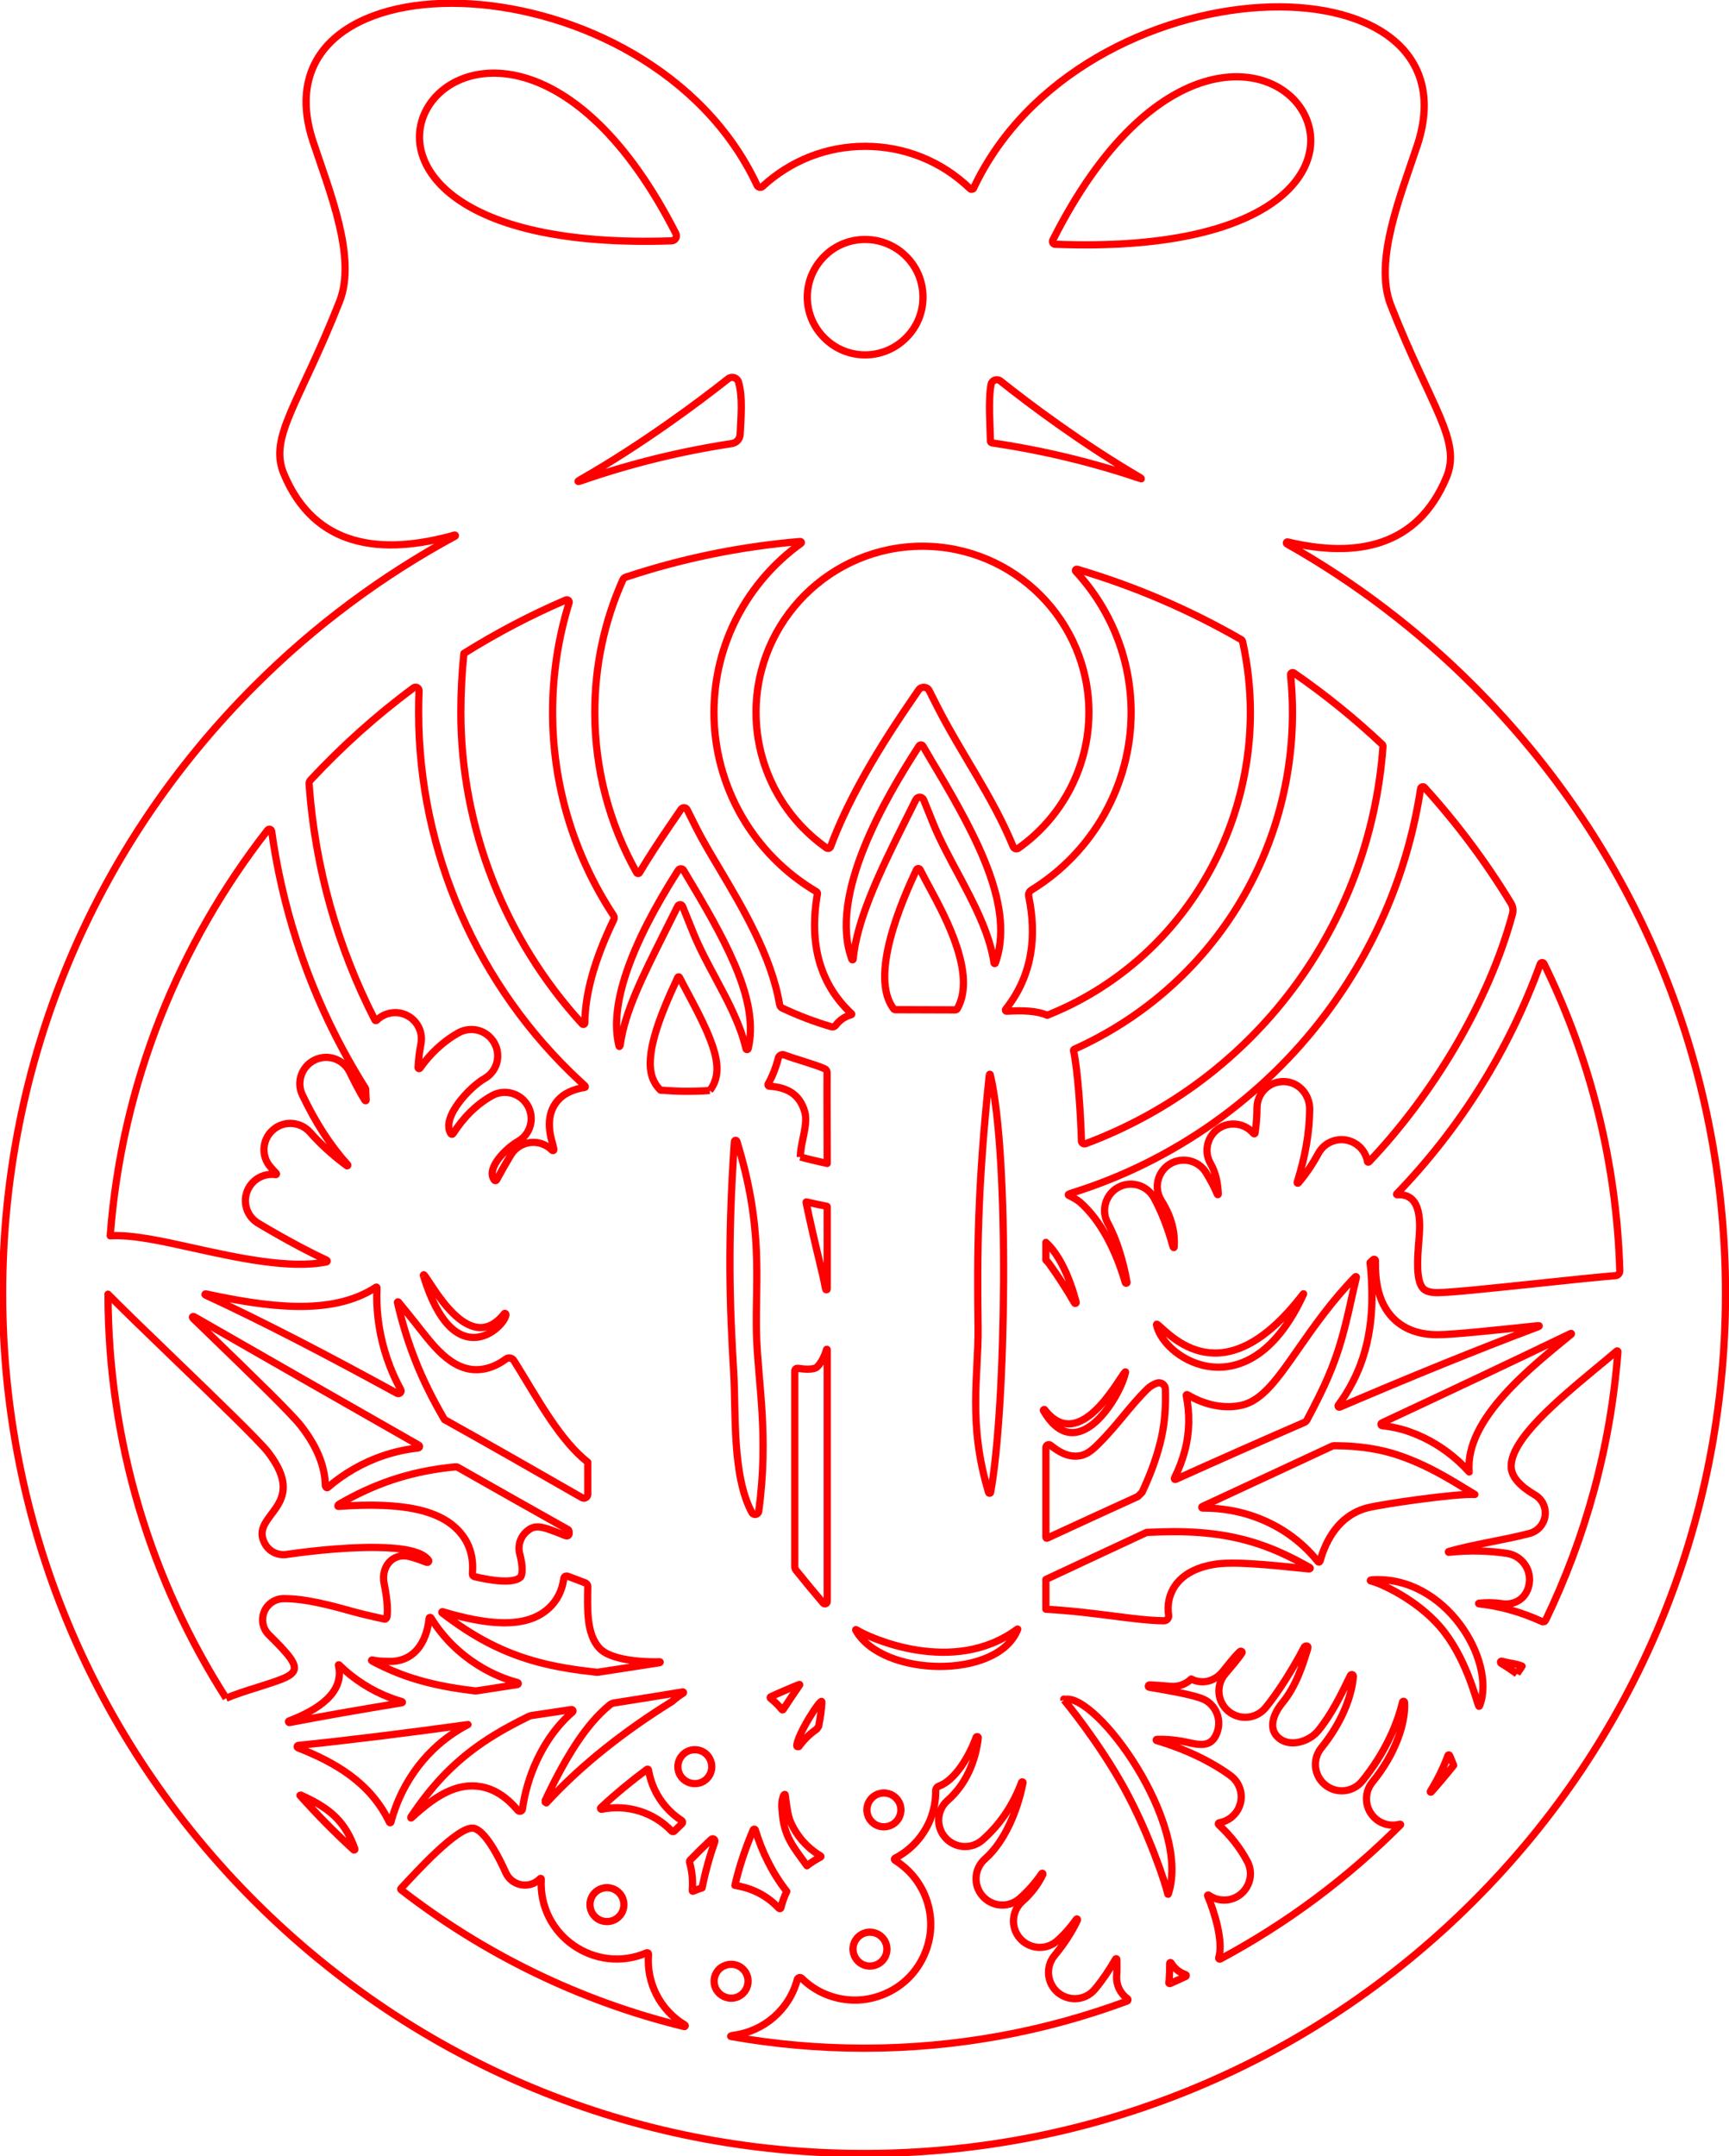 <?xml version="1.0" encoding="UTF-8" standalone="no"?>
<!-- Created with Inkscape (http://www.inkscape.org/) -->

<svg
   width="64.214mm"
   height="80.041mm"
   viewBox="0 0 64.214 80.041"
   version="1.1"
   id="svg327"
   inkscape:version="1.1.1 (c3084ef, 2021-09-22)"
   sodipodi:docname="10.svg"
   xmlns:inkscape="http://www.inkscape.org/namespaces/inkscape"
   xmlns:sodipodi="http://sodipodi.sourceforge.net/DTD/sodipodi-0.dtd"
   xmlns="http://www.w3.org/2000/svg"
   xmlns:svg="http://www.w3.org/2000/svg">
  <sodipodi:namedview
     id="namedview329"
     pagecolor="#ffffff"
     bordercolor="#666666"
     borderopacity="1.0"
     inkscape:pageshadow="2"
     inkscape:pageopacity="0.0"
     inkscape:pagecheckerboard="0"
     inkscape:document-units="mm"
     showgrid="false"
     fit-margin-top="0"
     fit-margin-left="0"
     fit-margin-right="0"
     fit-margin-bottom="0"
     inkscape:zoom="0.64052329"
     inkscape:cx="-99.137691"
     inkscape:cy="163.14785"
     inkscape:window-width="1312"
     inkscape:window-height="963"
     inkscape:window-x="603"
     inkscape:window-y="25"
     inkscape:window-maximized="0"
     inkscape:current-layer="layer1" />
  <defs
     id="defs324" />
  <g
     inkscape:label="Layer 1"
     inkscape:groupmode="layer"
     id="layer1"
     transform="translate(-8.097,-105.43)">
    <g
       transform="matrix(0.706,0,0,0.706,65.499,125.128)"
       id="g142"
       style="clip-rule:evenodd;fill-rule:evenodd;stroke-linejoin:round;stroke-miterlimit:2">
      <path
         d="m 0,57.297 c -0.017,0.034 -0.046,0.06 -0.08,0.071 -0.034,0.012 -0.073,0.011 -0.108,-0.005 -0.552,-0.253 -1.109,-0.457 -1.662,-0.612 -0.553,-0.155 -1.102,-0.262 -1.637,-0.318 -0.024,-0.003 -0.038,-0.01 -0.04,-0.016 -0.002,-0.007 0.007,-0.014 0.029,-0.016 0.182,-0.021 0.381,-0.031 0.58,-0.028 0.199,0.003 0.397,0.019 0.577,0.045 0.375,0.062 0.716,-0.014 0.978,-0.197 0.261,-0.183 0.444,-0.476 0.502,-0.851 0.06,-0.378 -0.039,-0.744 -0.248,-1.032 -0.209,-0.287 -0.528,-0.495 -0.907,-0.557 -0.482,-0.073 -0.99,-0.117 -1.507,-0.127 -0.518,-0.01 -1.045,0.012 -1.565,0.069 -0.015,0.002 -0.023,-0.007 -0.026,-0.018 -0.002,-0.01 0.002,-0.021 0.016,-0.025 0.64,-0.185 1.371,-0.335 2.11,-0.483 0.738,-0.147 1.483,-0.293 2.149,-0.468 0.215,-0.059 0.403,-0.179 0.544,-0.339 0.142,-0.161 0.237,-0.363 0.268,-0.583 0.03,-0.221 -0.008,-0.44 -0.1,-0.632 -0.094,-0.192 -0.243,-0.358 -0.436,-0.471 -0.395,-0.232 -0.696,-0.467 -0.903,-0.703 -0.207,-0.236 -0.321,-0.475 -0.34,-0.715 -0.061,-0.719 0.566,-1.623 1.447,-2.545 0.881,-0.922 2.016,-1.862 2.971,-2.657 0.202,-0.165 0.397,-0.326 0.585,-0.483 0.188,-0.158 0.37,-0.311 0.545,-0.461 0.013,-0.012 0.029,-0.012 0.041,-0.005 0.013,0.007 0.022,0.02 0.021,0.037 -0.191,2.513 -0.619,4.96 -1.262,7.32 C 1.9,52.854 1.045,55.128 0,57.297 m -1.507,2.817 C -1.642,60.015 -1.777,59.919 -1.914,59.827 -2.05,59.736 -2.188,59.65 -2.325,59.568 -2.367,59.543 -2.379,59.506 -2.37,59.48 c 0.009,-0.028 0.039,-0.044 0.084,-0.03 0.155,0.049 0.338,0.078 0.522,0.114 0.184,0.034 0.368,0.074 0.527,0.144 -0.022,0.042 -0.079,0.122 -0.136,0.203 -0.056,0.081 -0.112,0.162 -0.134,0.203 m -7.66,-4.877 c -0.041,-0.008 -0.057,-0.024 -0.051,-0.039 0.005,-0.013 0.031,-0.026 0.074,-0.029 1.942,-0.129 3.582,0.938 4.626,2.327 1.044,1.39 1.494,3.103 1.058,4.267 -0.015,0.038 -0.025,0.058 -0.036,0.059 -0.011,10e-4 -0.022,-0.017 -0.038,-0.058 -0.068,-0.174 -0.237,-0.817 -0.556,-1.61 -0.32,-0.793 -0.79,-1.737 -1.46,-2.514 -0.626,-0.727 -1.415,-1.303 -2.105,-1.709 -0.691,-0.407 -1.282,-0.645 -1.512,-0.694 m 3.104,11.056 c 0.193,-0.31 0.367,-0.625 0.522,-0.941 0.155,-0.316 0.291,-0.634 0.406,-0.95 0.007,-0.019 0.024,-0.03 0.041,-0.03 0.017,-0.001 0.035,0.009 0.043,0.028 0.038,0.087 0.075,0.174 0.112,0.262 0.035,0.087 0.069,0.175 0.102,0.263 -0.191,0.238 -0.385,0.475 -0.582,0.708 -0.197,0.234 -0.396,0.465 -0.599,0.694 -0.011,0.013 -0.027,0.012 -0.038,0.004 -0.011,-0.008 -0.016,-0.023 -0.007,-0.038 m -2.85,1.461 c 0.127,0.106 0.269,0.184 0.417,0.236 0.149,0.052 0.304,0.078 0.455,0.078 0.062,0 0.124,-0.004 0.184,-0.012 0.061,-0.009 0.12,-0.021 0.178,-0.036 0.019,-0.005 0.036,-0.002 0.046,0.005 0.009,0.006 0.011,0.017 0.001,0.028 -1.392,1.397 -2.885,2.691 -4.469,3.872 -1.584,1.18 -3.259,2.245 -5.014,3.184 -0.022,0.012 -0.046,0.007 -0.062,-0.005 -0.017,-0.014 -0.026,-0.036 -0.019,-0.059 0.131,-0.428 0.073,-1.037 -0.061,-1.643 -0.134,-0.605 -0.345,-1.207 -0.521,-1.615 -0.007,-0.016 -0.001,-0.032 0.01,-0.042 0.012,-0.009 0.029,-0.01 0.043,0 0.207,0.15 0.452,0.24 0.704,0.259 0.253,0.021 0.516,-0.028 0.758,-0.157 0.337,-0.179 0.57,-0.479 0.674,-0.817 0.105,-0.338 0.08,-0.716 -0.1,-1.052 -0.194,-0.368 -0.422,-0.713 -0.676,-1.035 -0.255,-0.323 -0.535,-0.623 -0.833,-0.9 -0.018,-0.017 -0.023,-0.04 -0.016,-0.059 0.006,-0.021 0.023,-0.038 0.048,-0.041 0.172,-0.031 0.338,-0.092 0.489,-0.184 0.151,-0.091 0.286,-0.213 0.397,-0.363 0.227,-0.309 0.307,-0.68 0.252,-1.031 -0.055,-0.349 -0.243,-0.679 -0.555,-0.906 -0.528,-0.385 -1.142,-0.74 -1.801,-1.052 -0.66,-0.311 -1.366,-0.578 -2.077,-0.784 -0.018,-0.005 -0.026,-0.021 -0.024,-0.036 10e-4,-0.015 0.012,-0.028 0.032,-0.029 0.275,-0.008 0.548,0.002 0.833,0.032 0.286,0.029 0.584,0.08 0.911,0.154 0.375,0.082 0.676,0.114 0.913,0.032 0.238,-0.081 0.412,-0.272 0.533,-0.633 0.119,-0.365 0.08,-0.742 -0.078,-1.059 -0.159,-0.317 -0.438,-0.574 -0.8,-0.695 -0.35,-0.117 -0.768,-0.215 -1.228,-0.306 -0.46,-0.092 -0.961,-0.176 -1.477,-0.265 -0.042,-0.007 -0.057,-0.04 -0.052,-0.07 0.005,-0.029 0.031,-0.056 0.074,-0.055 0.178,0.009 0.357,0.019 0.537,0.032 0.181,0.012 0.362,0.028 0.545,0.046 0.21,0.019 0.414,-0.008 0.601,-0.076 0.187,-0.066 0.357,-0.172 0.497,-0.31 0.285,0.145 0.592,0.179 0.88,0.111 0.288,-0.067 0.559,-0.235 0.772,-0.492 0.134,-0.167 0.278,-0.35 0.429,-0.532 0.151,-0.183 0.311,-0.364 0.476,-0.527 0.029,-0.029 0.068,-0.028 0.095,-0.012 0.027,0.015 0.041,0.047 0.021,0.077 -0.133,0.201 -0.287,0.395 -0.443,0.583 -0.156,0.187 -0.315,0.368 -0.457,0.544 -0.243,0.295 -0.342,0.66 -0.307,1.013 0.035,0.352 0.205,0.691 0.501,0.934 0.295,0.242 0.661,0.342 1.013,0.307 0.353,-0.035 0.693,-0.205 0.936,-0.5 0.308,-0.375 0.659,-0.868 1.013,-1.42 0.353,-0.553 0.71,-1.164 1.029,-1.777 0.014,-0.024 0.073,-0.053 0.121,-0.049 0.047,0.004 0.084,0.04 0.05,0.147 -0.132,0.428 -0.281,0.914 -0.489,1.405 -0.207,0.492 -0.473,0.989 -0.839,1.436 -0.243,0.295 -0.437,0.64 -0.496,0.971 -0.058,0.332 0.017,0.65 0.313,0.892 0.295,0.243 0.692,0.291 1.075,0.204 0.383,-0.086 0.753,-0.307 0.993,-0.602 0.347,-0.424 0.647,-0.894 0.922,-1.386 0.275,-0.492 0.524,-1.005 0.769,-1.514 0.02,-0.041 0.06,-0.052 0.095,-0.043 0.034,0.01 0.063,0.041 0.06,0.086 -0.039,0.523 -0.194,1.137 -0.472,1.784 -0.278,0.646 -0.68,1.325 -1.212,1.978 -0.243,0.298 -0.341,0.665 -0.304,1.018 0.037,0.351 0.208,0.689 0.503,0.929 0.296,0.243 0.661,0.342 1.014,0.307 0.353,-0.036 0.692,-0.207 0.936,-0.505 0.534,-0.657 0.982,-1.35 1.337,-2.051 0.356,-0.701 0.619,-1.411 0.783,-2.102 0.007,-0.031 0.033,-0.045 0.058,-0.043 0.025,0.002 0.048,0.019 0.05,0.051 0.034,0.532 -0.081,1.208 -0.36,1.937 -0.278,0.731 -0.719,1.515 -1.333,2.263 -0.24,0.296 -0.34,0.661 -0.304,1.013 0.035,0.352 0.205,0.692 0.503,0.934 m -10.91,8.601 c 0.006,-0.031 0.011,-0.062 0.016,-0.094 0.004,-0.032 0.008,-0.066 0.01,-0.1 0.009,-0.138 0.015,-0.276 0.019,-0.415 0.004,-0.137 0.005,-0.276 0.005,-0.414 -0.001,-0.02 0.012,-0.034 0.027,-0.038 0.016,-0.005 0.034,0 0.044,0.018 0.086,0.145 0.197,0.273 0.327,0.378 0.131,0.104 0.281,0.185 0.442,0.238 0.021,0.007 0.033,0.025 0.034,0.045 0.001,0.019 -0.009,0.04 -0.03,0.05 -0.135,0.064 -0.272,0.127 -0.408,0.188 -0.137,0.062 -0.274,0.123 -0.411,0.184 -0.015,0.006 -0.036,0.004 -0.051,-0.004 -0.016,-0.009 -0.027,-0.023 -0.024,-0.036 m -5.506,-14.865 -0.007,-0.026 -0.008,-0.025 0.029,0.008 0.029,0.009 c 0.828,-0.17 2.489,1.454 3.792,3.585 1.304,2.131 2.251,4.769 1.655,6.625 -0.011,0.03 -0.018,0.044 -0.024,0.04 -0.007,-0.003 -0.013,-0.023 -0.021,-0.058 -0.048,-0.228 -0.29,-1.012 -0.685,-2.039 -0.395,-1.028 -0.943,-2.297 -1.602,-3.495 -0.678,-1.229 -1.467,-2.385 -2.087,-3.234 -0.62,-0.849 -1.071,-1.39 -1.071,-1.39 m -10.522,18.306 c -1.193,0 -2.374,-0.053 -3.541,-0.156 -1.166,-0.104 -2.319,-0.257 -3.455,-0.458 -0.034,-0.006 -0.03,-0.019 -0.005,-0.031 0.026,-0.013 0.074,-0.027 0.128,-0.034 0.792,-0.099 1.527,-0.435 2.116,-0.944 0.589,-0.51 1.033,-1.192 1.242,-1.987 0.014,-0.052 0.053,-0.087 0.099,-0.1 0.046,-0.013 0.098,-0.003 0.136,0.035 0.184,0.183 0.386,0.347 0.603,0.49 0.217,0.144 0.451,0.267 0.7,0.367 0.497,0.198 1.016,0.295 1.534,0.289 0.518,-0.005 1.034,-0.114 1.525,-0.323 0.489,-0.207 0.923,-0.503 1.284,-0.871 0.36,-0.367 0.649,-0.805 0.848,-1.297 0.201,-0.494 0.298,-1.012 0.293,-1.529 -0.006,-0.517 -0.114,-1.033 -0.321,-1.521 -0.168,-0.39 -0.391,-0.738 -0.655,-1.041 -0.265,-0.303 -0.571,-0.562 -0.906,-0.771 -0.021,-0.013 -0.03,-0.034 -0.029,-0.055 0.001,-0.021 0.012,-0.042 0.034,-0.053 0.421,-0.218 0.794,-0.505 1.107,-0.849 0.314,-0.344 0.567,-0.743 0.748,-1.186 0.097,-0.245 0.169,-0.494 0.216,-0.745 0.047,-0.253 0.068,-0.507 0.067,-0.762 -0.001,-0.055 0.015,-0.108 0.044,-0.151 0.029,-0.043 0.072,-0.077 0.124,-0.095 0.428,-0.154 0.832,-0.555 1.172,-1.038 0.34,-0.484 0.615,-1.049 0.786,-1.529 0.011,-0.032 0.041,-0.043 0.067,-0.037 0.026,0.007 0.049,0.029 0.045,0.065 -0.064,0.568 -0.214,1.17 -0.474,1.74 -0.261,0.569 -0.631,1.107 -1.136,1.548 -0.287,0.251 -0.446,0.594 -0.47,0.947 -0.023,0.354 0.089,0.716 0.343,1.006 0.251,0.286 0.595,0.445 0.948,0.47 0.354,0.023 0.717,-0.087 1.007,-0.338 0.502,-0.441 0.917,-0.928 1.257,-1.442 0.34,-0.512 0.604,-1.05 0.805,-1.594 0.008,-0.023 0.029,-0.03 0.047,-0.025 0.018,0.005 0.033,0.021 0.028,0.045 -0.137,0.702 -0.372,1.472 -0.705,2.182 -0.333,0.711 -0.764,1.361 -1.294,1.827 -0.287,0.251 -0.446,0.596 -0.469,0.949 -0.024,0.355 0.088,0.717 0.342,1.004 0.251,0.286 0.595,0.445 0.948,0.469 0.352,0.023 0.714,-0.089 1.001,-0.342 0.218,-0.189 0.423,-0.393 0.616,-0.611 0.194,-0.218 0.374,-0.45 0.541,-0.693 0.019,-0.027 0.041,-0.03 0.055,-0.017 0.014,0.011 0.018,0.04 0.002,0.072 -0.134,0.277 -0.297,0.534 -0.478,0.767 -0.18,0.233 -0.379,0.442 -0.587,0.625 -0.29,0.253 -0.448,0.598 -0.472,0.952 -0.023,0.352 0.089,0.714 0.34,1.001 0.254,0.29 0.599,0.448 0.952,0.471 0.354,0.024 0.716,-0.088 1.003,-0.339 0.189,-0.167 0.368,-0.346 0.536,-0.536 0.168,-0.19 0.326,-0.39 0.474,-0.598 0.016,-0.023 0.036,-0.024 0.048,-0.012 0.013,0.011 0.018,0.034 0.007,0.059 -0.153,0.328 -0.335,0.647 -0.538,0.958 -0.204,0.31 -0.43,0.612 -0.671,0.907 -0.24,0.295 -0.34,0.66 -0.305,1.012 0.035,0.353 0.203,0.692 0.498,0.935 0.13,0.105 0.272,0.184 0.421,0.235 0.148,0.053 0.303,0.08 0.457,0.08 0.202,0 0.402,-0.044 0.586,-0.131 0.183,-0.086 0.35,-0.214 0.486,-0.382 0.194,-0.234 0.382,-0.485 0.561,-0.747 0.179,-0.264 0.351,-0.54 0.514,-0.825 0.009,-0.016 0.025,-0.021 0.039,-0.018 0.015,0.004 0.027,0.016 0.027,0.033 0.004,0.148 0.007,0.294 0.006,0.44 -0.001,0.146 -0.006,0.29 -0.015,0.432 -0.015,0.244 0.034,0.477 0.133,0.682 0.099,0.205 0.248,0.383 0.433,0.518 0.023,0.017 0.031,0.042 0.027,0.067 -0.004,0.024 -0.02,0.048 -0.046,0.057 -2.155,0.8 -4.397,1.42 -6.709,1.839 -2.311,0.419 -4.692,0.638 -7.125,0.638 m -7.819,-3.172 c -0.095,-0.225 -0.09,-0.472 -0.005,-0.683 0.085,-0.211 0.25,-0.39 0.479,-0.481 0.227,-0.099 0.471,-0.097 0.683,-0.012 0.212,0.084 0.391,0.249 0.488,0.476 0.097,0.226 0.092,0.47 0.007,0.683 -0.086,0.211 -0.253,0.392 -0.482,0.492 -0.224,0.094 -0.466,0.087 -0.678,10e-4 -0.212,-0.087 -0.393,-0.252 -0.492,-0.476 m -1.173,-5.083 c -0.012,0.006 -0.025,0.004 -0.034,-0.003 -0.009,-0.007 -0.015,-0.018 -0.014,-0.032 0.022,-0.248 0.021,-0.499 -0.002,-0.746 -0.023,-0.248 -0.068,-0.492 -0.137,-0.73 -0.007,-0.021 -0.007,-0.044 -0.002,-0.064 0.005,-0.022 0.015,-0.041 0.031,-0.058 0.174,-0.179 0.355,-0.362 0.541,-0.545 0.186,-0.181 0.376,-0.364 0.566,-0.545 0.043,-0.042 0.101,-0.042 0.142,-0.015 0.042,0.026 0.067,0.078 0.047,0.135 -0.142,0.408 -0.27,0.814 -0.381,1.219 -0.111,0.406 -0.207,0.809 -0.286,1.21 -0.079,0.025 -0.159,0.052 -0.238,0.08 -0.079,0.03 -0.157,0.061 -0.233,0.094 m -0.472,7.118 c -2.748,-0.67 -5.387,-1.627 -7.88,-2.837 -2.494,-1.21 -4.843,-2.673 -7.013,-4.356 -0.01,-0.009 -0.017,-0.022 -0.018,-0.033 -10e-4,-0.013 0.003,-0.027 0.013,-0.036 0.343,-0.365 1.093,-1.192 1.86,-1.911 0.767,-0.718 1.549,-1.328 1.959,-1.257 0.105,0.016 0.302,0.099 0.587,0.428 0.284,0.33 0.656,0.907 1.108,1.911 0.164,0.362 0.484,0.58 0.828,0.637 0.345,0.058 0.714,-0.046 0.979,-0.325 0.011,-0.012 0.026,-0.014 0.038,-0.009 0.013,0.005 0.021,0.017 0.021,0.033 -0.083,1.479 0.625,2.738 1.694,3.482 1.068,0.745 2.495,0.975 3.849,0.396 0.026,-0.01 0.052,-0.006 0.071,0.007 0.019,0.015 0.032,0.038 0.03,0.066 -0.064,0.756 0.091,1.495 0.423,2.139 0.333,0.645 0.842,1.197 1.485,1.58 0.023,0.014 0.027,0.038 0.02,0.058 -0.008,0.019 -0.028,0.034 -0.054,0.027 M -65.631,64.002 c -0.033,-0.013 -0.046,-0.042 -0.042,-0.069 0.003,-0.028 0.023,-0.053 0.057,-0.057 1.347,-0.137 2.79,-0.302 4.29,-0.487 1.501,-0.185 3.06,-0.39 4.638,-0.609 -0.325,0.169 -0.64,0.362 -0.941,0.575 -0.3,0.213 -0.586,0.448 -0.853,0.703 -0.391,0.371 -0.741,0.782 -1.046,1.221 -0.306,0.439 -0.567,0.906 -0.78,1.389 -0.089,0.202 -0.17,0.408 -0.242,0.616 -0.072,0.208 -0.136,0.418 -0.192,0.629 -0.005,0.02 -0.02,0.03 -0.036,0.031 -0.015,10e-4 -0.032,-0.006 -0.04,-0.024 -0.497,-1.041 -1.209,-1.829 -2.043,-2.451 -0.834,-0.623 -1.788,-1.082 -2.77,-1.467 m 2.927,5.364 c -0.499,-0.458 -0.978,-0.92 -1.446,-1.393 -0.467,-0.474 -0.923,-0.96 -1.375,-1.465 -0.006,-0.007 0.007,-0.012 0.022,-0.015 0.015,-0.003 0.031,-0.004 0.031,-0.004 l 0.067,0.033 0.068,0.032 c 0.722,0.335 1.274,0.677 1.706,1.11 0.433,0.434 0.747,0.958 0.995,1.658 0.007,0.02 -0.002,0.038 -0.017,0.048 -0.014,0.01 -0.035,0.011 -0.051,-0.004 m -3.397,-6.777 c 0.744,-0.283 1.479,-0.653 1.986,-1.133 0.507,-0.48 0.784,-1.071 0.613,-1.798 -0.003,-0.011 0.001,-0.019 0.008,-0.022 0.008,-0.003 0.018,-0.001 0.027,0.008 0.379,0.372 0.8,0.708 1.252,0.998 0.451,0.29 0.935,0.535 1.438,0.726 0.101,0.038 0.202,0.075 0.303,0.109 0.102,0.034 0.204,0.065 0.307,0.095 0.023,0.007 0.034,0.021 0.032,0.035 -0.001,0.012 -0.014,0.025 -0.039,0.029 -1.041,0.171 -2.061,0.343 -3.049,0.515 -0.986,0.173 -1.941,0.348 -2.853,0.524 -0.027,0.005 -0.045,-0.012 -0.051,-0.032 -0.006,-0.02 10e-4,-0.044 0.026,-0.054 m -3.309,-1.195 c -1.964,-3.073 -3.515,-6.43 -4.577,-9.996 -1.061,-3.567 -1.633,-7.341 -1.636,-11.247 0.351,0.356 0.798,0.797 1.371,1.355 0.572,0.557 1.269,1.229 2.119,2.049 0.997,0.96 2.115,2.038 3.04,2.949 0.926,0.911 1.657,1.654 1.881,1.943 1.129,1.459 0.868,2.276 0.437,2.924 -0.432,0.649 -1.034,1.128 -0.586,1.914 0.11,0.199 0.277,0.352 0.472,0.448 0.196,0.095 0.419,0.134 0.643,0.104 0.257,-0.039 0.965,-0.138 1.851,-0.225 0.887,-0.086 1.951,-0.159 2.92,-0.145 0.637,0.008 1.233,0.055 1.711,0.161 0.479,0.106 0.839,0.272 1.005,0.517 0.018,0.026 0.01,0.057 -0.01,0.08 -0.019,0.022 -0.05,0.036 -0.078,0.026 -0.151,-0.056 -0.304,-0.113 -0.457,-0.166 -0.154,-0.053 -0.307,-0.101 -0.459,-0.138 -0.444,-0.113 -0.822,0.024 -1.068,0.296 -0.245,0.274 -0.357,0.684 -0.268,1.117 0.099,0.488 0.147,0.865 0.165,1.152 0.017,0.288 0.005,0.486 -0.016,0.619 -0.003,0.021 -0.023,0.049 -0.045,0.071 -0.022,0.022 -0.046,0.038 -0.06,0.038 0,0 -0.25,-0.053 -0.57,-0.127 -0.32,-0.073 -0.711,-0.165 -0.993,-0.242 -0.612,-0.171 -1.264,-0.351 -1.909,-0.488 -0.645,-0.137 -1.283,-0.23 -1.868,-0.224 -0.224,0.003 -0.436,0.074 -0.614,0.195 -0.177,0.121 -0.319,0.294 -0.402,0.501 -0.083,0.207 -0.101,0.428 -0.058,0.638 0.043,0.209 0.146,0.407 0.306,0.564 1.028,1.01 1.45,1.516 1.322,1.866 -0.129,0.35 -0.808,0.542 -1.984,0.92 -0.26,0.079 -0.526,0.164 -0.793,0.255 -0.266,0.091 -0.533,0.188 -0.792,0.296 m 2.395,-45.59 c 0.339,2.424 0.928,4.783 1.754,7.046 0.827,2.263 1.89,4.429 3.176,6.468 l 0.007,0.023 c 0.003,0.008 0.006,0.016 0.008,0.024 0.005,0.093 0.009,0.189 0.013,0.286 0.005,0.097 0.01,0.196 0.016,0.292 10e-4,0.024 -0.011,0.036 -0.026,0.037 -0.016,0.001 -0.035,-0.009 -0.049,-0.033 -0.136,-0.222 -0.27,-0.46 -0.4,-0.705 -0.13,-0.246 -0.258,-0.5 -0.383,-0.757 -0.164,-0.345 -0.452,-0.59 -0.786,-0.709 -0.334,-0.118 -0.714,-0.108 -1.059,0.058 -0.345,0.165 -0.591,0.455 -0.709,0.788 -0.118,0.334 -0.108,0.712 0.057,1.054 0.347,0.73 0.719,1.402 1.116,2.014 0.398,0.612 0.82,1.164 1.265,1.655 0.014,0.015 0.011,0.033 0,0.045 -0.01,0.011 -0.027,0.017 -0.044,0.005 -0.346,-0.253 -0.684,-0.529 -1.01,-0.824 -0.326,-0.295 -0.639,-0.61 -0.934,-0.942 -0.254,-0.284 -0.601,-0.438 -0.955,-0.458 -0.354,-0.02 -0.716,0.097 -1,0.353 -0.285,0.253 -0.439,0.6 -0.459,0.954 -0.019,0.353 0.097,0.715 0.354,0.999 0.046,0.055 0.094,0.108 0.143,0.162 0.048,0.053 0.097,0.104 0.148,0.157 0.013,0.014 0.014,0.033 0.007,0.048 -0.007,0.014 -0.023,0.024 -0.042,0.021 -0.257,-0.039 -0.521,-0.003 -0.759,0.102 -0.237,0.103 -0.448,0.276 -0.601,0.508 -0.21,0.317 -0.271,0.691 -0.2,1.038 0.072,0.347 0.277,0.667 0.597,0.876 0.013,0.009 0.487,0.298 1.177,0.686 0.69,0.39 1.596,0.88 2.475,1.289 0.02,0.01 0.029,0.031 0.027,0.049 -0.002,0.019 -0.015,0.036 -0.037,0.041 -0.984,0.192 -2.152,0.137 -3.363,-0.029 -1.211,-0.165 -2.463,-0.442 -3.614,-0.695 -0.862,-0.191 -1.671,-0.37 -2.41,-0.494 -0.74,-0.123 -1.409,-0.19 -1.992,-0.157 0.303,-4.003 1.205,-7.84 2.616,-11.425 1.411,-3.584 3.33,-6.916 5.666,-9.908 0.032,-0.041 0.081,-0.053 0.124,-0.041 0.042,0.012 0.079,0.047 0.086,0.099 m 7.464,-7.536 c 0.061,-0.046 0.135,-0.046 0.193,-0.015 0.058,0.031 0.1,0.093 0.097,0.169 -0.008,0.188 -0.013,0.378 -0.016,0.567 -0.004,0.19 -0.005,0.38 -0.005,0.57 0,3.671 0.776,7.275 2.227,10.587 1.451,3.31 3.577,6.328 6.277,8.824 0.039,0.037 0.079,0.074 0.119,0.11 0.04,0.037 0.081,0.073 0.122,0.11 0.014,0.011 0.022,0.032 0.023,0.049 0.002,0.018 -0.004,0.034 -0.017,0.036 -0.308,0.049 -0.587,0.126 -0.833,0.245 -0.246,0.117 -0.459,0.275 -0.634,0.487 -0.216,0.262 -0.345,0.572 -0.39,0.929 -0.044,0.356 -0.002,0.759 0.125,1.206 0.018,0.065 0.035,0.128 0.05,0.19 0.016,0.063 0.03,0.124 0.043,0.185 0.008,0.04 -0.004,0.068 -0.024,0.079 -0.021,0.011 -0.051,0.005 -0.078,-0.024 -0.039,-0.04 -0.081,-0.078 -0.125,-0.113 -0.045,-0.035 -0.092,-0.067 -0.143,-0.097 -0.328,-0.195 -0.705,-0.24 -1.049,-0.153 -0.344,0.087 -0.654,0.305 -0.85,0.633 -0.134,0.223 -0.263,0.44 -0.386,0.656 -0.123,0.217 -0.241,0.431 -0.356,0.645 -0.013,0.023 -0.035,0.036 -0.058,0.037 -0.024,10e-4 -0.048,-0.01 -0.063,-0.031 -0.232,-0.317 -0.066,-0.742 0.229,-1.128 0.294,-0.387 0.719,-0.735 1.004,-0.896 0.334,-0.184 0.56,-0.488 0.656,-0.829 0.096,-0.34 0.062,-0.718 -0.126,-1.052 -0.188,-0.334 -0.493,-0.559 -0.835,-0.655 -0.341,-0.097 -0.72,-0.062 -1.054,0.126 -0.424,0.237 -0.803,0.531 -1.142,0.868 -0.339,0.337 -0.638,0.717 -0.902,1.126 -0.014,0.022 -0.037,0.032 -0.06,0.031 -0.022,-10e-4 -0.045,-0.013 -0.059,-0.036 -0.264,-0.434 -0.002,-1.055 0.416,-1.618 0.417,-0.561 0.989,-1.065 1.344,-1.265 0.334,-0.185 0.561,-0.488 0.657,-0.829 0.096,-0.341 0.061,-0.718 -0.127,-1.052 -0.185,-0.333 -0.489,-0.56 -0.829,-0.657 -0.341,-0.096 -0.72,-0.063 -1.054,0.122 -0.419,0.234 -0.794,0.514 -1.132,0.829 -0.337,0.314 -0.637,0.664 -0.902,1.035 -0.015,0.02 -0.038,0.024 -0.058,0.017 -0.019,-0.006 -0.035,-0.024 -0.034,-0.05 0.009,-0.22 0.027,-0.432 0.051,-0.635 0.025,-0.203 0.056,-0.398 0.092,-0.583 0.081,-0.376 0.002,-0.746 -0.19,-1.044 -0.193,-0.297 -0.499,-0.521 -0.875,-0.601 -0.238,-0.05 -0.474,-0.034 -0.689,0.032 -0.216,0.067 -0.413,0.186 -0.573,0.344 -0.013,0.013 -0.031,0.018 -0.047,0.016 -0.017,-0.002 -0.032,-0.012 -0.04,-0.029 -0.98,-1.91 -1.769,-3.916 -2.351,-5.992 -0.582,-2.077 -0.958,-4.224 -1.113,-6.418 -0.002,-0.039 0.003,-0.077 0.016,-0.113 0.012,-0.035 0.032,-0.068 0.058,-0.097 0.827,-0.887 1.694,-1.738 2.597,-2.548 0.905,-0.808 1.846,-1.577 2.823,-2.3 m 0.65,-30.345 c 0.772,-1.507 2.756,-2.448 5.2,-1.735 2.443,0.713 5.345,3.08 7.951,8.191 0.044,0.085 0.035,0.18 -0.008,0.254 -0.044,0.073 -0.123,0.127 -0.219,0.13 -5.748,0.195 -9.334,-0.82 -11.305,-2.231 -1.971,-1.411 -2.329,-3.218 -1.619,-4.609 m 16.445,14.266 c 0.119,0.4 0.15,0.869 0.147,1.345 -0.003,0.477 -0.04,0.963 -0.059,1.398 -0.005,0.124 -0.053,0.237 -0.132,0.325 -0.077,0.087 -0.185,0.147 -0.308,0.166 -1.354,0.205 -2.692,0.471 -4.013,0.797 -1.32,0.325 -2.623,0.711 -3.904,1.155 -0.11,0.039 -0.169,0.051 -0.174,0.039 -0.006,-0.013 0.042,-0.049 0.143,-0.106 1.625,-0.93 3.162,-1.936 4.494,-2.868 1.332,-0.932 2.458,-1.79 3.26,-2.423 0.096,-0.076 0.215,-0.092 0.319,-0.059 0.103,0.033 0.192,0.113 0.227,0.231 m 3.253,40.747 c 0,-0.372 0.106,-0.8 0.188,-1.217 0.082,-0.418 0.14,-0.826 0.044,-1.16 -0.14,-0.488 -0.387,-0.81 -0.709,-1.017 -0.322,-0.208 -0.718,-0.301 -1.153,-0.329 -0.029,-0.001 -0.052,-0.018 -0.064,-0.04 -0.013,-0.022 -0.014,-0.05 0,-0.076 0.123,-0.223 0.228,-0.448 0.316,-0.676 0.089,-0.228 0.162,-0.459 0.22,-0.692 0.017,-0.068 0.062,-0.12 0.119,-0.149 0.057,-0.029 0.126,-0.036 0.191,-0.012 0.345,0.129 0.727,0.247 1.097,0.363 0.37,0.117 0.727,0.233 1.023,0.36 0.042,0.018 0.076,0.048 0.099,0.085 0.023,0.036 0.037,0.08 0.036,0.126 -0.004,0.794 -0.003,1.59 0,2.386 0.003,0.795 0.007,1.591 0.007,2.385 -0.235,-0.05 -0.47,-0.102 -0.705,-0.159 -0.235,-0.055 -0.471,-0.115 -0.709,-0.178 m 1.331,6.95 c -0.093,-0.486 -0.208,-0.979 -0.327,-1.471 -0.118,-0.493 -0.239,-0.986 -0.347,-1.474 -0.062,-0.278 -0.125,-0.553 -0.185,-0.825 -0.061,-0.271 -0.118,-0.54 -0.17,-0.804 -10e-4,-0.004 0.001,-0.009 0.004,-0.012 0.003,-0.003 0.008,-0.005 0.013,-0.004 0.18,0.043 0.359,0.084 0.537,0.122 0.178,0.038 0.356,0.074 0.533,0.107 0.007,0.001 0.013,0.004 0.018,0.009 0.004,0.006 0.007,0.013 0.007,0.02 v 4.323 c 0,0.025 -0.019,0.04 -0.038,0.042 -0.019,0.002 -0.04,-0.009 -0.045,-0.033 m -1.552,14.784 c -0.023,-0.028 -0.041,-0.061 -0.053,-0.095 -0.012,-0.034 -0.019,-0.07 -0.019,-0.106 v -10.28 c 0,-0.043 0.019,-0.082 0.05,-0.109 0.03,-0.025 0.071,-0.039 0.114,-0.032 0.165,0.025 0.375,0.048 0.566,0.043 0.19,-0.004 0.36,-0.035 0.447,-0.117 0.106,-0.104 0.207,-0.249 0.292,-0.409 0.085,-0.161 0.154,-0.336 0.198,-0.502 0.004,-0.012 0.014,-0.017 0.022,-0.016 0.01,0.001 0.018,0.008 0.018,0.02 v 13.245 c 0,0.055 -0.035,0.095 -0.078,0.112 -0.044,0.017 -0.096,0.008 -0.133,-0.034 -0.228,-0.267 -0.462,-0.545 -0.7,-0.832 -0.238,-0.287 -0.479,-0.584 -0.724,-0.888 m -0.732,12.657 c -10e-4,-0.019 -0.023,-0.142 -0.023,-0.303 0,-0.162 0.022,-0.362 0.108,-0.538 0.009,-0.017 0.026,-0.029 0.041,-0.032 0.015,-0.003 0.029,0.002 0.031,0.02 0.025,0.191 0.057,0.458 0.1,0.715 0.042,0.256 0.094,0.504 0.16,0.659 0.164,0.387 0.385,0.739 0.655,1.049 0.27,0.308 0.587,0.574 0.943,0.787 0.013,0.008 0.019,0.02 0.019,0.033 -10e-4,0.013 -0.007,0.025 -0.021,0.032 -0.127,0.066 -0.25,0.136 -0.369,0.211 -0.118,0.075 -0.233,0.156 -0.343,0.243 -0.335,-0.474 -0.643,-0.852 -0.875,-1.282 -0.233,-0.43 -0.391,-0.911 -0.426,-1.594 m 2.084,-5.737 c 0,0.147 -0.024,0.383 -0.056,0.625 -0.034,0.241 -0.076,0.489 -0.114,0.66 -0.017,0.025 -0.033,0.048 -0.049,0.07 -0.016,0.024 -0.031,0.047 -0.048,0.072 -0.183,0.125 -0.354,0.265 -0.511,0.419 -0.157,0.153 -0.301,0.319 -0.43,0.499 -0.006,0.008 -0.034,0.007 -0.061,0.003 -0.027,-0.005 -0.052,-0.013 -0.052,-0.021 0.002,-0.292 0.333,-0.949 0.663,-1.496 0.33,-0.546 0.659,-0.981 0.658,-0.831 m -2.036,0.4 c -0.007,0.011 -0.018,0.017 -0.03,0.018 -0.011,0 -0.022,-0.004 -0.03,-0.014 -0.088,-0.109 -0.184,-0.215 -0.285,-0.314 -0.101,-0.1 -0.207,-0.195 -0.318,-0.282 -0.014,-0.011 -0.02,-0.028 -0.018,-0.043 0.002,-0.016 0.011,-0.031 0.027,-0.037 0.258,-0.12 0.512,-0.232 0.763,-0.339 0.25,-0.109 0.497,-0.21 0.737,-0.308 0.009,-0.004 0.018,-0.002 0.023,0.002 0.005,0.005 0.006,0.012 0.002,0.019 -0.146,0.212 -0.292,0.427 -0.438,0.644 -0.145,0.217 -0.29,0.435 -0.433,0.654 m -1.573,6.324 c 0.011,-0.026 0.035,-0.038 0.057,-0.037 0.023,0.001 0.046,0.016 0.054,0.042 0.17,0.565 0.391,1.128 0.666,1.673 0.275,0.546 0.603,1.073 0.988,1.563 -0.071,0.144 -0.13,0.282 -0.18,0.422 -0.05,0.138 -0.092,0.28 -0.126,0.433 -0.006,0.025 -0.023,0.04 -0.044,0.046 -0.02,0.006 -0.044,10e-4 -0.061,-0.017 -0.316,-0.335 -0.667,-0.6 -1.053,-0.799 -0.387,-0.2 -0.808,-0.333 -1.264,-0.405 0.108,-0.48 0.245,-0.965 0.406,-1.453 0.162,-0.488 0.348,-0.978 0.557,-1.468 M -42.673,32.12 c 0.003,-0.035 0.029,-0.056 0.058,-0.059 0.028,-0.004 0.059,0.009 0.07,0.044 0.712,2.303 0.954,4.121 1.025,5.717 0.072,1.597 -0.026,2.972 0.009,4.392 0.034,1.287 0.201,2.613 0.29,4.123 0.09,1.511 0.103,3.205 -0.172,5.228 -0.012,0.091 -0.08,0.149 -0.155,0.164 -0.077,0.014 -0.16,-0.015 -0.204,-0.096 -0.524,-0.963 -0.733,-2.29 -0.826,-3.634 -0.093,-1.343 -0.07,-2.703 -0.131,-3.732 -0.104,-1.745 -0.187,-3.439 -0.198,-5.367 -0.01,-1.929 0.05,-4.093 0.234,-6.78 m -0.992,-8.594 c -0.21,-0.389 -0.422,-0.787 -0.621,-1.181 -0.199,-0.396 -0.384,-0.789 -0.539,-1.169 l -0.287,-0.71 -0.288,-0.71 c -0.022,-0.056 -0.072,-0.085 -0.123,-0.087 -0.051,-0.002 -0.102,0.024 -0.129,0.076 l -0.686,1.37 c -0.584,1.168 -1.109,2.214 -1.517,3.182 -0.408,0.968 -0.699,1.857 -0.819,2.711 0,0.005 -0.002,0.015 -0.003,0.022 -10e-4,0.008 -0.002,0.013 -10e-4,0.008 -0.012,0.054 -0.027,0.079 -0.039,0.085 -0.012,0.006 -0.022,-0.006 -0.027,-0.026 -10e-4,-0.006 -0.003,-0.012 -0.005,-0.019 -10e-4,-0.006 -0.002,-0.012 -0.004,-0.018 -0.247,-1.043 -0.107,-2.336 0.415,-3.873 0.522,-1.536 1.426,-3.316 2.71,-5.329 0.033,-0.053 0.088,-0.079 0.143,-0.078 0.055,10e-4 0.109,0.028 0.14,0.081 l 0.102,0.172 0.101,0.171 c 0.1,0.168 0.115,0.196 0.133,0.226 0.018,0.029 0.038,0.062 0.146,0.241 0.984,1.658 1.853,3.208 2.405,4.64 0.553,1.431 0.79,2.745 0.51,3.93 -0.008,0.032 -0.033,0.048 -0.059,0.048 -0.025,0 -0.051,-0.015 -0.057,-0.048 -0.144,-0.629 -0.387,-1.266 -0.673,-1.892 -0.286,-0.626 -0.615,-1.24 -0.928,-1.823 m -0.304,5.913 c -0.439,0.033 -0.867,0.046 -1.295,0.042 -0.428,-0.005 -0.856,-0.026 -1.295,-0.059 -0.124,-0.121 -0.214,-0.239 -0.281,-0.351 -0.067,-0.111 -0.111,-0.214 -0.144,-0.305 -0.204,-0.574 -0.128,-1.348 0.129,-2.25 0.256,-0.904 0.692,-1.935 1.206,-3.027 0.008,-0.017 0.024,-0.026 0.041,-0.026 0.017,-0.001 0.034,0.008 0.043,0.024 0.072,0.14 0.145,0.278 0.218,0.415 0.073,0.137 0.146,0.274 0.219,0.413 0.69,1.288 1.188,2.298 1.41,3.123 0.221,0.823 0.166,1.461 -0.251,2.001 m -1.607,35.905 c -0.096,-0.224 -0.091,-0.468 -0.006,-0.68 0.086,-0.213 0.252,-0.393 0.476,-0.49 0.229,-0.097 0.475,-0.092 0.687,-0.007 0.211,0.086 0.39,0.253 0.483,0.482 0.097,0.226 0.093,0.468 0.009,0.679 -0.085,0.21 -0.249,0.388 -0.472,0.485 -0.23,0.096 -0.476,0.092 -0.688,0.007 -0.213,-0.085 -0.392,-0.251 -0.489,-0.476 m -4.126,1.807 c 0.383,-0.357 0.78,-0.704 1.186,-1.041 0.406,-0.336 0.823,-0.662 1.245,-0.976 0.015,-0.012 0.033,-0.013 0.048,-0.007 0.015,0.007 0.028,0.021 0.031,0.039 0.091,0.546 0.293,1.058 0.587,1.508 0.295,0.45 0.683,0.841 1.147,1.145 0.032,0.021 0.05,0.053 0.054,0.086 0.003,0.035 -0.008,0.07 -0.035,0.095 -0.066,0.064 -0.132,0.127 -0.197,0.19 -0.066,0.063 -0.131,0.127 -0.196,0.19 -0.021,0.021 -0.047,0.03 -0.074,0.029 -0.027,-0.001 -0.053,-0.011 -0.073,-0.033 -0.472,-0.495 -1.055,-0.85 -1.688,-1.045 -0.633,-0.196 -1.316,-0.233 -1.99,-0.096 -0.025,0.004 -0.045,-0.008 -0.054,-0.026 -0.01,-0.017 -0.009,-0.041 0.009,-0.058 m -0.027,4.277 c 0.227,-0.097 0.471,-0.092 0.683,-0.008 0.212,0.085 0.392,0.251 0.488,0.477 0.097,0.229 0.093,0.473 0.008,0.684 -0.085,0.211 -0.251,0.389 -0.477,0.486 -0.229,0.096 -0.474,0.091 -0.685,0.007 -0.211,-0.085 -0.39,-0.251 -0.486,-0.476 -0.096,-0.23 -0.093,-0.474 -0.008,-0.685 0.085,-0.211 0.251,-0.388 0.477,-0.485 m -2.927,-4.592 c 0.175,-0.372 0.352,-0.738 0.537,-1.098 0.184,-0.359 0.375,-0.712 0.574,-1.058 0.21,-0.362 0.428,-0.715 0.66,-1.057 0.232,-0.341 0.479,-0.67 0.747,-0.981 0.139,-0.161 0.284,-0.319 0.436,-0.469 0.152,-0.15 0.311,-0.296 0.481,-0.435 0.03,-0.024 0.063,-0.045 0.099,-0.06 0.036,-0.016 0.073,-0.027 0.112,-0.033 0.62,-0.098 1.234,-0.196 1.838,-0.292 0.604,-0.098 1.199,-0.195 1.782,-0.291 0.02,-0.004 0.034,0.007 0.039,0.022 0.005,0.015 10e-4,0.032 -0.016,0.043 -0.099,0.062 -0.196,0.126 -0.289,0.195 -0.094,0.07 -0.184,0.144 -0.273,0.223 -0.007,0.007 -0.015,0.013 -0.023,0.019 -0.008,0.006 -0.016,0.011 -0.025,0.017 -1.19,0.737 -2.367,1.555 -3.481,2.443 -1.114,0.888 -2.166,1.848 -3.106,2.873 -0.084,-0.056 -0.065,-0.043 -0.046,-0.031 0.019,0.013 0.038,0.026 -0.046,-0.03 m -0.676,-4.534 c 0.349,-0.052 0.697,-0.104 1.044,-0.155 0.348,-0.052 0.694,-0.104 1.039,-0.157 0.038,-0.006 0.067,0.015 0.079,0.043 0.012,0.029 0.008,0.065 -0.021,0.089 -0.312,0.268 -0.594,0.565 -0.849,0.881 -0.254,0.316 -0.481,0.653 -0.681,1 -0.235,0.409 -0.435,0.834 -0.601,1.271 -0.165,0.436 -0.297,0.883 -0.394,1.336 -0.021,0.101 -0.04,0.203 -0.058,0.304 -0.018,0.102 -0.034,0.203 -0.048,0.306 -0.008,0.059 -0.05,0.099 -0.1,0.113 -0.05,0.014 -0.107,0.001 -0.145,-0.045 -0.266,-0.315 -0.558,-0.594 -0.881,-0.808 -0.324,-0.216 -0.679,-0.369 -1.071,-0.436 -0.625,-0.107 -1.218,0.009 -1.812,0.298 -0.594,0.289 -1.19,0.75 -1.82,1.332 -0.028,0.025 -0.041,0.021 -0.045,0.008 -0.004,-0.014 10e-4,-0.036 0.009,-0.05 0.05,-0.074 0.101,-0.148 0.151,-0.222 0.051,-0.074 0.102,-0.147 0.154,-0.219 0.277,-0.394 0.567,-0.771 0.872,-1.129 0.305,-0.36 0.625,-0.701 0.964,-1.021 0.338,-0.321 0.694,-0.623 1.067,-0.906 0.373,-0.284 0.764,-0.55 1.172,-0.799 0.286,-0.177 0.58,-0.344 0.882,-0.506 0.302,-0.162 0.612,-0.32 0.929,-0.477 0.026,-0.013 0.053,-0.024 0.08,-0.033 0.028,-0.007 0.056,-0.014 0.084,-0.018 m 0.897,-5.641 c 0.219,-0.203 0.394,-0.435 0.526,-0.695 0.131,-0.261 0.218,-0.549 0.261,-0.865 0.006,-0.047 0.033,-0.087 0.069,-0.111 0.037,-0.023 0.082,-0.03 0.128,-0.014 0.145,0.053 0.297,0.11 0.453,0.17 0.157,0.059 0.317,0.122 0.481,0.184 0.039,0.016 0.072,0.042 0.095,0.075 0.023,0.034 0.036,0.074 0.035,0.117 -0.006,0.544 -0.03,1.165 0.036,1.745 0.067,0.58 0.225,1.119 0.584,1.5 0.355,0.378 1.075,0.558 1.741,0.643 0.665,0.085 1.275,0.075 1.412,0.067 0.028,-10e-4 0.041,0.009 0.039,0.021 -10e-4,0.013 -0.016,0.027 -0.045,0.031 -0.528,0.082 -1.062,0.165 -1.599,0.248 -0.538,0.083 -1.079,0.166 -1.623,0.25 -0.014,0.002 -0.029,0.003 -0.044,0.003 -0.015,10e-4 -0.03,0 -0.044,-0.002 -0.281,-0.032 -0.559,-0.065 -0.833,-0.101 -0.275,-0.037 -0.547,-0.077 -0.816,-0.125 -0.474,-0.08 -0.939,-0.18 -1.394,-0.3 -0.456,-0.121 -0.901,-0.264 -1.337,-0.431 -0.435,-0.167 -0.86,-0.358 -1.277,-0.572 -0.416,-0.215 -0.825,-0.453 -1.226,-0.714 -0.209,-0.134 -0.416,-0.277 -0.623,-0.425 -0.206,-0.147 -0.411,-0.299 -0.617,-0.457 -0.014,-0.01 -0.016,-0.028 -0.009,-0.041 0.007,-0.012 0.021,-0.021 0.039,-0.016 1.138,0.338 2.231,0.572 3.192,0.582 0.961,0.01 1.789,-0.205 2.396,-0.767 m -11.02,-5.477 c 0.444,-0.256 0.894,-0.491 1.351,-0.701 0.457,-0.21 0.921,-0.397 1.395,-0.556 0.473,-0.159 0.954,-0.292 1.444,-0.401 0.49,-0.108 0.989,-0.192 1.496,-0.252 0.07,-0.009 0.14,-0.017 0.21,-0.024 0.07,-0.007 0.141,-0.014 0.211,-0.02 0.023,-0.002 0.046,0 0.069,0.004 0.022,0.004 0.044,0.013 0.064,0.024 0.983,0.559 1.963,1.113 2.932,1.661 0.97,0.548 1.93,1.089 2.873,1.618 0.025,0.015 0.056,0.119 0.043,0.206 -0.013,0.086 -0.07,0.154 -0.22,0.093 -0.62,-0.251 -1.011,-0.402 -1.306,-0.44 -0.295,-0.038 -0.493,0.038 -0.723,0.244 -0.166,0.149 -0.282,0.34 -0.342,0.546 -0.059,0.207 -0.062,0.43 0,0.645 0.088,0.34 0.122,0.612 0.12,0.816 -0.002,0.202 -0.04,0.335 -0.099,0.392 -0.099,0.089 -0.291,0.175 -0.663,0.192 -0.372,0.016 -0.924,-0.038 -1.745,-0.228 -0.035,-0.008 -0.065,-0.029 -0.085,-0.058 -0.02,-0.029 -0.03,-0.064 -0.027,-0.101 0.047,-0.505 -0.017,-0.933 -0.138,-1.287 -0.122,-0.355 -0.301,-0.637 -0.484,-0.851 -0.501,-0.597 -1.247,-1.008 -2.297,-1.239 -1.051,-0.231 -2.406,-0.281 -4.124,-0.159 -0.031,0.002 -0.039,-0.019 -0.029,-0.044 0.009,-0.027 0.036,-0.058 0.074,-0.08 m 4.177,-3.098 c 0.034,0.021 0.046,0.056 0.039,0.088 -0.007,0.031 -0.032,0.06 -0.072,0.063 -0.311,0.035 -0.62,0.084 -0.926,0.152 -0.306,0.067 -0.61,0.151 -0.907,0.253 -0.54,0.181 -1.059,0.418 -1.55,0.7 -0.491,0.282 -0.953,0.61 -1.377,0.976 -0.02,0.017 -0.05,0.009 -0.074,-0.012 -0.024,-0.022 -0.044,-0.057 -0.045,-0.093 -0.009,-0.447 -0.097,-0.931 -0.296,-1.451 -0.2,-0.52 -0.513,-1.075 -0.97,-1.666 -0.257,-0.331 -0.849,-0.945 -1.723,-1.813 -0.874,-0.866 -2.029,-1.985 -3.413,-3.322 -0.087,-0.084 -0.175,-0.168 -0.262,-0.253 -0.088,-0.084 -0.177,-0.169 -0.266,-0.255 -0.058,-0.055 -0.07,-0.096 -0.056,-0.117 0.014,-0.02 0.054,-0.019 0.102,0.008 1.797,1.03 3.718,2.131 5.704,3.266 1.986,1.137 4.037,2.307 6.092,3.476 m -2.202,-7.47 c 0.021,0.562 0.088,1.125 0.202,1.679 0.114,0.555 0.274,1.101 0.478,1.63 0.082,0.213 0.171,0.423 0.267,0.63 0.096,0.206 0.199,0.409 0.308,0.609 0.036,0.064 0.018,0.131 -0.024,0.173 -0.043,0.042 -0.109,0.059 -0.173,0.023 -1.779,-0.973 -3.542,-1.917 -5.239,-2.792 -1.697,-0.874 -3.329,-1.679 -4.844,-2.378 -0.017,-0.008 -0.021,-0.024 -0.016,-0.038 0.004,-0.013 0.018,-0.023 0.036,-0.019 1.552,0.331 3.202,0.634 4.758,0.658 1.557,0.026 3.02,-0.227 4.201,-1.007 0.011,-0.008 0.024,-0.007 0.034,-0.002 0.01,0.006 0.016,0.017 0.016,0.031 -0.006,0.133 -0.009,0.267 -0.01,0.401 -0.001,0.134 10e-4,0.269 0.006,0.402 m 12.464,-20.162 c -0.506,1.046 -0.883,2.017 -1.136,2.92 -0.253,0.903 -0.382,1.739 -0.389,2.514 -0.001,0.035 -0.022,0.061 -0.049,0.072 -0.028,0.01 -0.061,0.006 -0.085,-0.02 -2.04,-2.226 -3.637,-4.805 -4.723,-7.586 -1.087,-2.782 -1.665,-5.764 -1.665,-8.795 0,-0.528 0.015,-1.05 0.042,-1.567 0.026,-0.517 0.066,-1.029 0.119,-1.534 0.854,-0.533 1.729,-1.036 2.623,-1.506 0.895,-0.468 1.81,-0.905 2.742,-1.305 0.049,-0.021 0.099,-0.008 0.133,0.022 0.034,0.031 0.051,0.08 0.035,0.131 -0.287,0.926 -0.504,1.87 -0.649,2.831 -0.145,0.96 -0.218,1.937 -0.218,2.928 0,1.907 0.278,3.783 0.819,5.58 0.54,1.796 1.341,3.512 2.388,5.101 0.021,0.032 0.032,0.069 0.035,0.105 0.002,0.037 -0.005,0.075 -0.022,0.109 M -59,39.133 c 0.177,0.182 0.768,1.28 1.548,2.039 0.78,0.758 1.749,1.176 2.682,-0.004 0.016,-0.018 0.037,-0.015 0.054,0 0.017,0.016 0.03,0.041 0.027,0.065 -0.043,0.343 -0.733,1.138 -1.61,1.19 -0.877,0.053 -1.942,-0.637 -2.735,-3.262 -0.002,-0.009 0.002,-0.02 0.01,-0.027 0.007,-0.006 0.017,-0.009 0.024,-10e-4 m 2.943,4.978 c 0.235,-0.02 0.465,-0.077 0.693,-0.169 0.227,-0.093 0.451,-0.22 0.672,-0.382 0.068,-0.051 0.15,-0.067 0.227,-0.052 0.076,0.015 0.147,0.06 0.192,0.132 0.057,0.091 0.114,0.183 0.172,0.277 0.059,0.094 0.117,0.189 0.175,0.283 0.47,0.761 0.996,1.676 1.584,2.54 0.588,0.865 1.238,1.68 1.956,2.243 v 1.685 c 0,0.079 -0.042,0.144 -0.102,0.179 -0.059,0.035 -0.136,0.04 -0.204,10e-4 -1.155,-0.664 -2.346,-1.346 -3.556,-2.034 -1.21,-0.688 -2.441,-1.383 -3.675,-2.071 -0.049,-0.085 -0.098,-0.17 -0.147,-0.255 -0.049,-0.085 -0.097,-0.17 -0.144,-0.254 -0.255,-0.456 -0.493,-0.916 -0.713,-1.381 -0.22,-0.465 -0.423,-0.936 -0.606,-1.414 -0.177,-0.462 -0.337,-0.93 -0.481,-1.406 -0.143,-0.475 -0.271,-0.957 -0.383,-1.447 -0.001,-10e-4 -0.001,-0.008 0,-0.014 10e-4,-0.006 0.004,-0.013 0.01,-0.017 0.006,-0.004 0.014,-0.004 0.021,-0.003 0.008,0 0.013,0.003 0.014,0.004 0.149,0.178 0.296,0.359 0.44,0.538 0.144,0.179 0.285,0.355 0.42,0.524 0.428,0.533 0.902,1.191 1.461,1.699 0.559,0.506 1.203,0.864 1.974,0.794 m -1.505,16.72 c -0.474,-0.081 -0.939,-0.18 -1.395,-0.301 -0.455,-0.121 -0.9,-0.262 -1.336,-0.43 -0.245,-0.094 -0.486,-0.197 -0.724,-0.306 -0.239,-0.11 -0.474,-0.227 -0.707,-0.352 -0.029,-0.015 -0.041,-0.032 -0.038,-0.043 0.004,-0.012 0.021,-0.018 0.052,-0.012 0.119,0.022 0.236,0.04 0.349,0.052 0.114,0.011 0.223,0.016 0.328,0.013 0.748,0.063 1.292,-0.184 1.664,-0.606 0.372,-0.422 0.574,-1.019 0.638,-1.655 0.002,-0.026 0.02,-0.042 0.04,-0.046 0.019,-0.005 0.042,0.002 0.055,0.023 0.159,0.263 0.337,0.515 0.53,0.756 0.192,0.241 0.4,0.473 0.622,0.691 0.38,0.372 0.8,0.707 1.252,0.997 0.452,0.291 0.935,0.537 1.439,0.727 0.116,0.045 0.234,0.086 0.353,0.125 0.118,0.038 0.237,0.074 0.357,0.106 0.028,0.008 0.041,0.033 0.04,0.056 -0.002,0.024 -0.018,0.046 -0.047,0.051 -0.352,0.054 -0.704,0.107 -1.055,0.162 -0.352,0.055 -0.702,0.108 -1.052,0.163 -0.026,0.004 -0.052,0.006 -0.078,0.007 -0.026,0 -0.052,-10e-4 -0.078,-0.004 -0.205,-0.025 -0.408,-0.052 -0.609,-0.08 -0.202,-0.028 -0.401,-0.06 -0.6,-0.094 M -39.223,0.573 c 0.035,-0.003 0.06,0.013 0.07,0.034 0.009,0.021 0.003,0.047 -0.025,0.068 -1.383,0.993 -2.525,2.3 -3.322,3.816 -0.797,1.516 -1.248,3.24 -1.248,5.068 0,1.94 0.514,3.806 1.445,5.432 0.932,1.627 2.281,3.014 3.949,3.997 0.019,0.011 0.033,0.028 0.041,0.046 0.009,0.019 0.012,0.04 0.009,0.062 -0.115,0.661 -0.164,1.285 -0.148,1.877 0.017,0.591 0.099,1.15 0.248,1.681 0.15,0.53 0.367,1.024 0.649,1.483 0.283,0.459 0.632,0.881 1.046,1.266 0.009,0.008 0.011,0.019 0.009,0.029 -0.003,0.01 -0.01,0.018 -0.022,0.021 -0.171,0.049 -0.326,0.12 -0.462,0.213 -0.138,0.093 -0.258,0.209 -0.362,0.349 -0.026,0.034 -0.062,0.058 -0.102,0.071 -0.041,0.012 -0.085,0.013 -0.126,0 -0.442,-0.129 -0.88,-0.276 -1.31,-0.44 -0.431,-0.164 -0.856,-0.345 -1.273,-0.542 -0.037,-0.017 -0.068,-0.043 -0.092,-0.075 -0.023,-0.032 -0.039,-0.069 -0.046,-0.109 -0.211,-1.265 -0.696,-2.533 -1.278,-3.738 -0.581,-1.206 -1.26,-2.349 -1.86,-3.361 -0.235,-0.393 -0.463,-0.776 -0.672,-1.139 -0.21,-0.364 -0.402,-0.711 -0.565,-1.033 l -0.244,-0.488 -0.244,-0.487 c -0.032,-0.064 -0.092,-0.099 -0.154,-0.103 -0.062,-0.003 -0.126,0.023 -0.167,0.081 l -0.308,0.452 -0.308,0.451 c -0.291,0.425 -0.568,0.84 -0.83,1.245 -0.262,0.406 -0.51,0.804 -0.743,1.193 -0.017,0.028 -0.044,0.04 -0.072,0.04 -0.028,-0.001 -0.055,-0.015 -0.071,-0.043 -0.722,-1.286 -1.273,-2.65 -1.644,-4.064 -0.371,-1.415 -0.561,-2.88 -0.561,-4.367 0,-1.215 0.123,-2.408 0.369,-3.572 0.246,-1.164 0.614,-2.299 1.105,-3.399 0.014,-0.032 0.035,-0.061 0.06,-0.084 0.026,-0.023 0.056,-0.041 0.09,-0.053 1.459,-0.486 2.957,-0.888 4.487,-1.203 1.53,-0.314 3.093,-0.541 4.682,-0.675 m 6.442,0.248 c 2.416,0 4.606,0.981 6.192,2.563 1.585,1.582 2.567,3.767 2.567,6.175 0,1.424 -0.351,2.802 -0.991,4.029 -0.639,1.227 -1.568,2.301 -2.721,3.113 -0.048,0.033 -0.105,0.04 -0.155,0.025 -0.05,-0.016 -0.095,-0.053 -0.117,-0.107 -0.552,-1.343 -1.238,-2.565 -1.946,-3.77 -0.709,-1.206 -1.44,-2.394 -2.083,-3.665 l -0.388,-0.768 c -0.055,-0.11 -0.16,-0.171 -0.268,-0.178 -0.108,-0.006 -0.219,0.039 -0.289,0.141 l -0.243,0.355 -0.242,0.356 c -0.987,1.439 -1.824,2.781 -2.513,4.032 -0.689,1.252 -1.232,2.414 -1.632,3.494 -0.016,0.045 -0.051,0.076 -0.092,0.088 -0.04,0.013 -0.086,0.008 -0.125,-0.019 -1.152,-0.811 -2.079,-1.879 -2.718,-3.101 -0.638,-1.222 -0.989,-2.598 -0.989,-4.025 0,-2.408 0.982,-4.593 2.567,-6.175 1.585,-1.582 3.773,-2.563 6.186,-2.563 m -5.163,-15.241 c 0.284,-0.287 0.617,-0.51 0.981,-0.659 0.364,-0.15 0.758,-0.229 1.167,-0.229 0.406,0 0.801,0.079 1.166,0.229 0.365,0.149 0.701,0.372 0.988,0.659 0.287,0.283 0.509,0.616 0.66,0.98 0.15,0.363 0.229,0.758 0.229,1.166 0,0.405 -0.079,0.798 -0.229,1.161 -0.151,0.362 -0.373,0.695 -0.66,0.978 -0.287,0.287 -0.623,0.511 -0.988,0.662 -0.365,0.153 -0.76,0.233 -1.166,0.233 -0.409,0 -0.803,-0.08 -1.167,-0.233 -0.364,-0.151 -0.697,-0.375 -0.981,-0.662 -0.287,-0.286 -0.511,-0.62 -0.662,-0.982 -0.152,-0.363 -0.232,-0.755 -0.232,-1.157 0,-0.406 0.08,-0.799 0.232,-1.162 0.151,-0.364 0.375,-0.698 0.662,-0.984 m 8.775,6.731 c 0.022,-0.113 0.101,-0.192 0.196,-0.226 0.095,-0.034 0.207,-0.022 0.297,0.049 0.748,0.596 1.803,1.406 3.059,2.295 1.256,0.889 2.713,1.857 4.264,2.767 0.035,0.021 0.064,0.043 0.079,0.059 0.015,0.017 0.016,0.025 -0.006,0.018 -1.269,-0.428 -2.558,-0.801 -3.866,-1.117 -1.306,-0.314 -2.631,-0.571 -3.97,-0.767 -0.025,-0.004 -0.046,-0.016 -0.062,-0.033 -0.015,-0.018 -0.024,-0.04 -0.025,-0.066 -0.005,-0.354 -0.036,-0.892 -0.047,-1.445 -0.01,-0.553 0,-1.12 0.081,-1.534 M -12.69,-21.89 c 0.713,1.401 0.348,3.222 -1.651,4.637 -2,1.414 -5.634,2.422 -11.459,2.196 -0.053,-10e-4 -0.096,-0.031 -0.12,-0.072 -0.024,-0.04 -0.029,-0.093 -0.006,-0.139 2.617,-5.195 5.539,-7.607 8.001,-8.341 2.461,-0.736 4.461,0.207 5.235,1.719 m -0.726,29.477 c -0.004,-0.048 0.02,-0.087 0.054,-0.107 0.035,-0.022 0.081,-0.024 0.12,0.004 0.821,0.566 1.619,1.163 2.394,1.79 0.775,0.627 1.526,1.283 2.251,1.966 0.015,0.014 0.027,0.032 0.034,0.05 0.008,0.02 0.011,0.04 0.01,0.061 -0.343,4.727 -2.029,9.116 -4.741,12.739 -2.712,3.623 -6.451,6.481 -10.901,8.147 -0.053,0.02 -0.108,0.011 -0.15,-0.018 -0.042,-0.028 -0.071,-0.075 -0.072,-0.132 -0.013,-0.604 -0.062,-1.552 -0.134,-2.467 -0.074,-0.915 -0.171,-1.798 -0.282,-2.275 -0.003,-0.016 -0.001,-0.031 0.006,-0.044 0.007,-0.013 0.018,-0.024 0.033,-0.03 3.497,-1.57 6.367,-4.075 8.363,-7.148 1.995,-3.074 3.117,-6.718 3.117,-10.564 0,-0.329 -0.009,-0.659 -0.026,-0.988 -0.017,-0.329 -0.042,-0.657 -0.076,-0.984 m 7.048,5.921 c 0.85,0.937 1.658,1.915 2.417,2.931 0.759,1.014 1.47,2.067 2.129,3.153 0.051,0.084 0.085,0.178 0.099,0.274 0.014,0.096 0.008,0.195 -0.017,0.29 -0.631,2.342 -1.69,4.731 -3.005,6.969 -1.316,2.238 -2.888,4.327 -4.546,6.069 -0.011,0.012 -0.028,0.016 -0.043,0.014 -0.016,-0.002 -0.029,-0.011 -0.032,-0.023 -0.034,-0.206 -0.115,-0.404 -0.237,-0.576 -0.121,-0.172 -0.283,-0.319 -0.481,-0.423 -0.336,-0.179 -0.715,-0.205 -1.054,-0.103 -0.339,0.103 -0.638,0.335 -0.818,0.671 -0.158,0.294 -0.327,0.571 -0.503,0.829 -0.177,0.259 -0.361,0.499 -0.55,0.721 -0.013,0.014 -0.031,0.014 -0.044,0.007 -0.013,-0.008 -0.021,-0.025 -0.015,-0.042 0.211,-0.667 0.374,-1.326 0.485,-1.969 0.111,-0.645 0.17,-1.274 0.174,-1.883 0.002,-0.359 -0.126,-0.7 -0.345,-0.96 -0.219,-0.26 -0.527,-0.439 -0.884,-0.478 -0.42,-0.046 -0.805,0.094 -1.086,0.348 -0.281,0.254 -0.457,0.621 -0.457,1.028 0,0.217 -0.009,0.436 -0.027,0.657 -0.017,0.221 -0.042,0.443 -0.074,0.668 -0.003,0.019 -0.016,0.032 -0.032,0.036 -0.016,0.004 -0.035,0 -0.047,-0.015 -0.214,-0.255 -0.503,-0.418 -0.815,-0.476 -0.311,-0.058 -0.644,-0.009 -0.943,0.161 -0.329,0.19 -0.551,0.497 -0.644,0.839 -0.092,0.342 -0.055,0.719 0.136,1.053 0.135,0.232 0.232,0.491 0.299,0.764 0.066,0.273 0.101,0.56 0.112,0.848 0,0.014 -0.009,0.023 -0.02,0.026 -0.012,0.002 -0.024,-0.003 -0.029,-0.015 -0.077,-0.189 -0.165,-0.376 -0.265,-0.567 -0.1,-0.191 -0.211,-0.384 -0.335,-0.582 -0.201,-0.325 -0.516,-0.536 -0.862,-0.615 -0.346,-0.079 -0.723,-0.027 -1.048,0.175 -0.324,0.204 -0.535,0.519 -0.615,0.865 -0.08,0.345 -0.029,0.721 0.173,1.043 0.291,0.464 0.472,0.895 0.575,1.301 0.103,0.405 0.128,0.784 0.107,1.144 -0.002,0.029 -0.014,0.04 -0.028,0.035 -0.014,-0.005 -0.03,-0.025 -0.039,-0.058 -0.124,-0.455 -0.269,-0.904 -0.435,-1.333 -0.166,-0.43 -0.353,-0.841 -0.561,-1.222 -0.182,-0.333 -0.484,-0.563 -0.823,-0.665 -0.34,-0.102 -0.718,-0.073 -1.055,0.108 -0.334,0.182 -0.565,0.485 -0.666,0.825 -0.102,0.339 -0.074,0.717 0.108,1.05 0.247,0.455 0.453,0.968 0.621,1.5 0.168,0.532 0.299,1.084 0.394,1.619 0.005,0.028 -0.013,0.046 -0.034,0.051 -0.021,0.005 -0.046,-0.004 -0.053,-0.031 -0.243,-0.83 -0.561,-1.644 -0.959,-2.375 -0.398,-0.729 -0.876,-1.375 -1.437,-1.866 -0.064,-0.054 -0.166,-0.121 -0.275,-0.186 -0.11,-0.064 -0.225,-0.125 -0.315,-0.164 -0.012,-0.006 -0.017,-0.018 -0.015,-0.031 10e-4,-0.012 0.007,-0.024 0.019,-0.029 0.028,-0.013 0.058,-0.024 0.098,-0.038 0.04,-0.014 0.089,-0.031 0.156,-0.054 2.621,-0.822 5.107,-2.062 7.353,-3.648 2.245,-1.585 4.25,-3.515 5.906,-5.719 1.327,-1.764 2.414,-3.657 3.251,-5.645 0.836,-1.988 1.423,-4.072 1.749,-6.218 0.007,-0.049 0.042,-0.085 0.084,-0.097 0.041,-0.013 0.089,-0.004 0.123,0.034 m 2.348,35.96 c 0,0.005 10e-4,0.011 0.002,0.016 0,0.004 10e-4,0.009 0.002,0.014 C -4.107,49.399 -4.2,49.302 -4.295,49.206 -4.391,49.11 -4.488,49.017 -4.588,48.925 -4.952,48.597 -5.35,48.298 -5.778,48.038 -6.206,47.779 -6.662,47.561 -7.142,47.391 -7.375,47.307 -7.615,47.238 -7.857,47.185 -8.1,47.13 -8.346,47.091 -8.593,47.066 c -0.038,-0.004 -0.062,-0.032 -0.068,-0.063 -0.005,-0.03 0.008,-0.064 0.043,-0.081 1.757,-0.821 3.485,-1.632 5.153,-2.421 1.667,-0.789 3.275,-1.556 4.793,-2.288 0.012,-0.006 0.025,-10e-4 0.03,0.009 0.006,0.01 0.006,0.022 -0.005,0.032 -1.006,0.827 -2.406,1.934 -3.526,3.182 -1.12,1.248 -1.96,2.637 -1.847,4.032 m -7.846,4.719 c -0.007,0.025 -0.027,0.041 -0.048,0.046 -0.022,0.003 -0.046,-0.003 -0.063,-0.024 -0.218,-0.273 -0.457,-0.531 -0.715,-0.772 -0.257,-0.242 -0.534,-0.465 -0.826,-0.669 -0.448,-0.313 -0.935,-0.575 -1.445,-0.784 -0.51,-0.21 -1.044,-0.365 -1.587,-0.461 -0.248,-0.045 -0.497,-0.078 -0.747,-0.099 -0.25,-0.021 -0.5,-0.03 -0.75,-0.029 -0.022,0 -0.037,-0.015 -0.041,-0.032 -0.004,-0.017 0.003,-0.037 0.023,-0.045 1.128,-0.525 2.267,-1.054 3.408,-1.583 1.141,-0.531 2.284,-1.062 3.422,-1.592 0.019,-0.009 0.04,-0.016 0.06,-0.021 0.021,-0.004 0.042,-0.007 0.064,-0.006 0.17,10e-4 0.34,0.005 0.507,0.011 0.168,0.006 0.334,0.016 0.499,0.029 0.438,0.035 0.866,0.091 1.285,0.176 0.419,0.085 0.829,0.197 1.232,0.341 0.403,0.142 0.802,0.308 1.197,0.494 0.395,0.187 0.787,0.394 1.178,0.618 0.246,0.141 0.492,0.287 0.74,0.438 0.247,0.149 0.497,0.303 0.751,0.456 -0.493,-0.027 -1.712,0.099 -2.906,0.258 -1.194,0.158 -2.364,0.348 -2.76,0.451 -0.741,0.198 -1.282,0.619 -1.677,1.13 -0.395,0.51 -0.644,1.111 -0.801,1.669 m -8.584,-9.36 c 0.108,-0.038 0.219,-0.017 0.303,0.042 0.084,0.059 0.143,0.156 0.147,0.27 0.001,0.054 0.003,0.109 0.004,0.164 0.002,0.056 0.002,0.109 0.003,0.164 0.004,0.439 -0.016,0.871 -0.064,1.296 -0.047,0.425 -0.123,0.843 -0.231,1.258 -0.109,0.428 -0.246,0.855 -0.404,1.28 -0.159,0.426 -0.339,0.849 -0.538,1.273 -0.038,0.036 -0.074,0.073 -0.11,0.108 -0.036,0.035 -0.072,0.071 -0.11,0.107 -0.82,0.373 -1.63,0.743 -2.425,1.109 -0.796,0.365 -1.577,0.725 -2.341,1.079 -0.016,0.008 -0.034,0.006 -0.048,-0.003 -0.013,-0.009 -0.022,-0.025 -0.022,-0.042 v -4.718 c 0,-0.064 0.037,-0.114 0.087,-0.138 0.05,-0.023 0.112,-0.02 0.162,0.021 0.216,0.174 0.441,0.329 0.682,0.433 0.241,0.104 0.499,0.158 0.781,0.127 0.193,-0.019 0.364,-0.089 0.522,-0.187 0.157,-0.099 0.302,-0.227 0.444,-0.364 0.521,-0.505 0.956,-1.024 1.376,-1.529 0.42,-0.505 0.826,-0.996 1.289,-1.447 0.071,-0.069 0.149,-0.129 0.232,-0.18 0.082,-0.049 0.17,-0.091 0.261,-0.123 m -0.014,-3.044 c -0.006,-0.028 -0.006,-0.047 0.002,-0.054 0.007,-0.007 0.023,-0.003 0.046,0.015 0.316,0.24 1.173,1.221 2.479,1.451 1.307,0.231 3.063,-0.288 5.18,-3.049 0.01,-0.014 0.019,-0.021 0.024,-0.02 0.005,0.001 0.005,0.009 -10e-4,0.023 -1.412,3.083 -3.238,3.957 -4.764,3.827 -1.526,-0.13 -2.753,-1.263 -2.966,-2.193 m 10.27,-1.471 c -0.104,0.476 -0.209,0.944 -0.324,1.402 -0.114,0.458 -0.238,0.906 -0.38,1.346 -0.142,0.44 -0.304,0.873 -0.484,1.302 -0.18,0.43 -0.378,0.856 -0.593,1.283 -0.091,0.185 -0.185,0.37 -0.281,0.555 -0.097,0.185 -0.194,0.371 -0.293,0.558 -0.015,0.03 -0.036,0.057 -0.06,0.08 -0.025,0.022 -0.053,0.041 -0.084,0.055 -1.135,0.492 -2.272,0.991 -3.402,1.492 -1.131,0.5 -2.255,1.003 -3.365,1.504 -0.022,0.01 -0.044,0.003 -0.058,-0.011 -0.013,-0.015 -0.018,-0.037 -0.007,-0.059 0.116,-0.232 0.222,-0.47 0.315,-0.715 0.092,-0.245 0.172,-0.495 0.238,-0.752 0.124,-0.468 0.189,-0.952 0.199,-1.437 0.01,-0.484 -0.035,-0.969 -0.131,-1.436 -0.004,-0.019 0.004,-0.035 0.016,-0.043 0.013,-0.009 0.03,-0.011 0.046,-10e-4 0.481,0.287 0.978,0.475 1.464,0.567 0.486,0.091 0.961,0.086 1.397,-0.015 0.541,-0.124 1.011,-0.471 1.485,-0.986 0.474,-0.516 0.95,-1.198 1.502,-1.992 0.393,-0.565 0.832,-1.191 1.326,-1.835 0.495,-0.645 1.045,-1.306 1.662,-1.939 0.011,-0.012 0.027,-0.013 0.038,-0.006 0.012,0.006 0.02,0.02 0.016,0.036 -0.043,0.176 -0.084,0.35 -0.124,0.525 -0.04,0.175 -0.08,0.349 -0.118,0.522 m 2.12,1.042 c 0.285,0.306 0.627,0.538 1.025,0.693 0.397,0.155 0.85,0.233 1.356,0.233 0.411,0 1.161,-0.057 2.095,-0.146 0.935,-0.088 2.055,-0.206 3.206,-0.328 0.036,-0.005 0.056,0.002 0.058,0.013 0.001,0.012 -0.014,0.029 -0.048,0.041 -1.621,0.608 -3.324,1.277 -5.076,1.988 -1.751,0.711 -3.551,1.464 -5.367,2.24 -0.031,0.014 -0.061,0.002 -0.078,-0.02 -0.017,-0.021 -0.021,-0.053 -10e-4,-0.081 0.278,-0.376 0.529,-0.776 0.747,-1.197 0.219,-0.42 0.404,-0.859 0.55,-1.312 0.163,-0.499 0.277,-1.008 0.353,-1.519 0.076,-0.51 0.113,-1.02 0.12,-1.523 0.003,-0.327 -0.003,-0.653 -0.019,-0.977 -0.016,-0.324 -0.042,-0.647 -0.079,-0.971 0.029,-0.026 0.057,-0.052 0.085,-0.079 0.028,-0.027 0.057,-0.053 0.086,-0.079 0.022,-0.018 0.05,-0.02 0.073,-0.01 0.022,0.01 0.039,0.033 0.038,0.062 -0.008,0.518 0.022,1.059 0.149,1.57 0.128,0.513 0.351,0.996 0.727,1.402 m -14.055,2.9 c 0.015,-0.016 0.025,-0.022 0.029,-0.02 0.005,10e-4 0.005,0.012 0,0.033 -0.14,0.65 -0.781,1.911 -1.606,2.629 -0.825,0.716 -1.834,0.89 -2.711,-0.632 -0.007,-0.013 0.004,-0.03 0.019,-0.04 0.015,-0.012 0.034,-0.017 0.043,-0.004 0.92,1.186 1.894,0.783 2.678,0.039 0.785,-0.744 1.382,-1.829 1.548,-2.005 m -2.563,-3.68 c 0.007,0.029 -0.008,0.05 -0.029,0.058 -0.02,0.009 -0.046,0.004 -0.06,-0.022 -0.203,-0.356 -0.418,-0.707 -0.637,-1.044 -0.219,-0.339 -0.443,-0.666 -0.664,-0.976 -0.03,-0.044 -0.064,-0.085 -0.098,-0.125 -0.034,-0.039 -0.07,-0.076 -0.106,-0.112 v -0.927 c 0.363,0.33 0.678,0.802 0.944,1.349 0.265,0.546 0.483,1.168 0.65,1.799 m -3.657,-15.302 c -0.026,0.002 -0.048,-0.013 -0.059,-0.034 -0.01,-0.02 -0.01,-0.046 0.007,-0.068 0.718,-0.907 1.128,-1.877 1.303,-2.879 0.177,-1.001 0.119,-2.033 -0.093,-3.067 -0.013,-0.063 -0.005,-0.126 0.019,-0.183 0.025,-0.056 0.066,-0.104 0.121,-0.139 1.621,-0.993 2.934,-2.377 3.841,-3.989 0.906,-1.612 1.408,-3.451 1.408,-5.354 0,-1.429 -0.277,-2.794 -0.779,-4.046 -0.502,-1.252 -1.23,-2.393 -2.133,-3.37 -0.023,-0.026 -0.022,-0.058 -0.008,-0.081 0.014,-0.025 0.043,-0.039 0.076,-0.031 1.521,0.448 3.004,0.983 4.444,1.601 1.44,0.618 2.837,1.318 4.184,2.095 0.02,0.011 0.038,0.027 0.052,0.046 0.013,0.018 0.023,0.04 0.028,0.062 0.136,0.612 0.238,1.231 0.306,1.853 0.069,0.621 0.103,1.246 0.103,1.871 0,3.48 -1.045,6.813 -2.903,9.6 -1.859,2.787 -4.53,5.029 -7.782,6.325 -0.284,-0.121 -0.599,-0.185 -0.953,-0.213 -0.354,-0.03 -0.746,-0.022 -1.182,10e-4 m -7.938,32.549 c -0.008,-0.014 -0.008,-0.026 -0.004,-0.031 0.006,-0.005 0.017,-0.004 0.032,0.005 0.32,0.202 1.59,0.817 3.202,1.071 1.613,0.254 3.566,0.148 5.253,-1.092 0.02,-0.015 0.031,-0.021 0.034,-0.018 0.003,0.004 -0.001,0.017 -0.01,0.039 -0.525,1.315 -2.305,1.941 -4.128,1.929 -1.823,-0.013 -3.688,-0.664 -4.379,-1.903 m 0.657,9.795 c -0.097,-0.226 -0.093,-0.47 -0.007,-0.681 0.086,-0.212 0.253,-0.392 0.482,-0.488 0.226,-0.093 0.469,-0.088 0.68,-0.004 0.212,0.085 0.391,0.25 0.491,0.473 0.096,0.226 0.092,0.472 0.006,0.684 -0.085,0.213 -0.252,0.391 -0.481,0.485 -0.227,0.097 -0.471,0.093 -0.683,0.008 -0.212,-0.085 -0.391,-0.25 -0.488,-0.477 m -0.26,6.151 c 0.224,-0.097 0.469,-0.091 0.681,-0.005 0.212,0.086 0.394,0.253 0.49,0.479 0.097,0.227 0.093,0.469 0.008,0.679 -0.085,0.211 -0.251,0.389 -0.477,0.485 -0.229,0.099 -0.474,0.097 -0.685,0.012 -0.211,-0.085 -0.389,-0.252 -0.486,-0.48 -0.099,-0.224 -0.097,-0.467 -0.012,-0.678 0.085,-0.212 0.252,-0.393 0.481,-0.492 m 4.834,-48.565 -3.148,-0.01 c -0.017,0 -0.035,-0.004 -0.051,-0.012 -0.016,-0.008 -0.03,-0.02 -0.041,-0.033 -0.645,-0.852 -0.544,-2.257 -0.182,-3.661 0.362,-1.404 0.986,-2.808 1.387,-3.658 0.019,-0.039 0.055,-0.059 0.092,-0.059 0.037,0 0.075,0.018 0.094,0.056 l 0.083,0.159 0.083,0.158 c 0.105,0.201 0.144,0.277 0.184,0.352 0.04,0.075 0.081,0.15 0.189,0.348 0.398,0.742 1.009,1.872 1.391,3.039 0.383,1.167 0.538,2.371 0.025,3.261 -0.01,0.018 -0.026,0.034 -0.045,0.045 -0.018,0.009 -0.04,0.015 -0.061,0.015 m 2.112,-2.46 c -0.007,0.019 -0.024,0.027 -0.039,0.025 -0.017,-0.002 -0.031,-0.013 -0.034,-0.033 -0.11,-0.783 -0.385,-1.585 -0.73,-2.375 -0.345,-0.791 -0.76,-1.568 -1.15,-2.3 -0.238,-0.442 -0.479,-0.891 -0.705,-1.337 -0.226,-0.446 -0.436,-0.889 -0.61,-1.317 l -0.251,-0.622 -0.252,-0.623 c -0.036,-0.091 -0.117,-0.137 -0.2,-0.141 -0.083,-0.003 -0.167,0.038 -0.21,0.125 l -0.3,0.6 -0.3,0.601 c -0.7,1.396 -1.331,2.698 -1.808,3.899 -0.478,1.2 -0.803,2.301 -0.892,3.293 -0.001,0.019 -0.015,0.03 -0.03,0.031 -0.014,0.002 -0.03,-0.004 -0.036,-0.021 -0.626,-1.688 -0.191,-3.802 0.625,-5.84 0.816,-2.038 2.011,-3.999 2.905,-5.381 0.024,-0.038 0.065,-0.056 0.107,-0.055 0.04,10e-4 0.08,0.022 0.104,0.062 l 0.13,0.225 0.132,0.225 c 0.124,0.215 0.16,0.277 0.199,0.341 0.039,0.065 0.08,0.132 0.215,0.359 1.157,1.941 2.19,3.795 2.808,5.519 0.618,1.724 0.822,3.318 0.322,4.74 m -0.317,5.868 c 0.002,-0.013 0.012,-0.021 0.022,-0.023 0.011,-0.001 0.022,0.004 0.025,0.017 0.514,2.145 0.723,6.531 0.701,10.933 -0.021,4.403 -0.273,8.823 -0.682,11.04 -0.005,0.028 -0.027,0.042 -0.05,0.043 -0.023,0.001 -0.046,-0.011 -0.054,-0.038 -0.552,-1.82 -0.684,-3.361 -0.681,-4.761 0.002,-1.4 0.14,-2.659 0.126,-3.916 -0.027,-1.908 -0.036,-3.756 0.042,-5.867 0.076,-2.109 0.238,-4.479 0.551,-7.428 m 9.43,28.419 c 0.012,0.079 -0.012,0.153 -0.058,0.206 -0.047,0.055 -0.116,0.089 -0.195,0.088 -0.402,-0.005 -0.813,-0.036 -1.248,-0.081 -0.435,-0.045 -0.894,-0.103 -1.393,-0.167 -0.516,-0.066 -1.061,-0.136 -1.65,-0.2 -0.589,-0.063 -1.221,-0.12 -1.911,-0.159 V 55.15 c 0.847,-0.398 1.714,-0.803 2.599,-1.216 0.884,-0.413 1.784,-0.832 2.696,-1.257 0.22,-0.01 0.439,-0.02 0.656,-0.026 0.217,-0.007 0.433,-0.012 0.648,-0.013 0.496,-0.004 0.985,0.01 1.468,0.045 0.483,0.035 0.96,0.092 1.43,0.176 0.471,0.083 0.935,0.194 1.393,0.333 0.458,0.139 0.91,0.306 1.356,0.502 0.274,0.119 0.546,0.249 0.816,0.386 0.271,0.139 0.541,0.285 0.813,0.439 0.029,0.016 0.036,0.037 0.025,0.052 -0.01,0.017 -0.037,0.028 -0.074,0.024 -0.076,-0.008 -0.151,-0.016 -0.228,-0.023 -0.077,-0.007 -0.155,-0.015 -0.234,-0.023 -0.82,-0.083 -1.697,-0.173 -2.494,-0.221 -0.797,-0.049 -1.516,-0.055 -2.018,0.028 -0.892,0.148 -1.455,0.472 -1.811,0.831 -0.355,0.359 -0.503,0.752 -0.564,1.039 -0.03,0.134 -0.045,0.268 -0.048,0.403 -0.003,0.135 0.006,0.269 0.026,0.4 M -0.083,22.774 c 1.201,2.453 2.155,5.046 2.831,7.749 0.675,2.702 1.071,5.512 1.156,8.398 0.002,0.066 -0.023,0.127 -0.064,0.173 -0.041,0.047 -0.099,0.077 -0.165,0.082 -0.424,0.034 -0.967,0.085 -1.67,0.155 -0.702,0.07 -1.565,0.161 -2.629,0.275 -1.024,0.107 -2.116,0.222 -3.04,0.311 -0.923,0.09 -1.679,0.151 -2.029,0.151 -0.185,0 -0.34,-0.019 -0.465,-0.056 -0.125,-0.037 -0.22,-0.092 -0.286,-0.164 -0.194,-0.207 -0.267,-0.616 -0.284,-1.075 -0.016,-0.46 0.024,-0.969 0.057,-1.374 0.038,-0.456 0.092,-1.097 -0.033,-1.613 -0.125,-0.516 -0.428,-0.908 -1.106,-0.864 -0.012,0 -0.022,-0.006 -0.026,-0.016 -0.005,-0.008 -0.004,-0.02 0.004,-0.029 1.674,-1.735 3.152,-3.627 4.417,-5.651 1.265,-2.024 2.316,-4.18 3.137,-6.442 0.016,-0.044 0.055,-0.067 0.094,-0.07 0.04,-0.002 0.08,0.018 0.101,0.06 M -3.811,8.141 c -1.477,-1.476 -3.04,-2.836 -4.676,-4.077 -1.637,-1.242 -3.347,-2.365 -5.12,-3.365 -0.03,-0.016 -0.036,-0.047 -0.026,-0.07 0.009,-0.024 0.034,-0.042 0.066,-0.034 1.808,0.43 3.513,0.498 4.957,0.001 1.444,-0.496 2.628,-1.558 3.391,-3.388 0.409,-0.976 0.209,-1.892 -0.359,-3.239 -0.568,-1.348 -1.505,-3.127 -2.568,-5.83 -0.452,-1.158 -0.32,-2.605 0.034,-4.089 0.355,-1.483 0.93,-3.005 1.364,-4.312 1.686,-5.121 -2.73,-7.582 -8.279,-7.248 -5.549,0.334 -12.23,3.464 -15.073,9.524 -0.01,0.02 -0.042,0.034 -0.076,0.037 -0.034,0.004 -0.071,-0.002 -0.089,-0.02 -0.746,-0.723 -1.608,-1.283 -2.545,-1.661 -0.936,-0.379 -1.945,-0.577 -2.986,-0.577 -1.006,0 -1.985,0.187 -2.896,0.543 -0.912,0.357 -1.757,0.884 -2.496,1.565 -0.046,0.042 -0.105,0.056 -0.16,0.045 -0.055,-0.01 -0.105,-0.045 -0.132,-0.103 -2.832,-6.067 -9.516,-9.202 -15.07,-9.541 -5.554,-0.339 -9.978,2.118 -8.288,7.237 0.434,1.311 1.009,2.833 1.363,4.318 0.355,1.484 0.487,2.931 0.035,4.089 -1.066,2.704 -2.002,4.481 -2.571,5.828 -0.568,1.346 -0.768,2.261 -0.362,3.241 0.809,1.938 2.087,3.015 3.648,3.471 1.56,0.457 3.402,0.291 5.337,-0.252 0.018,-0.004 0.033,0.005 0.038,0.019 0.006,0.013 0.002,0.029 -0.014,0.039 -1.911,1.032 -3.754,2.205 -5.512,3.515 -1.76,1.309 -3.436,2.756 -5.016,4.334 -4.279,4.269 -7.598,9.244 -9.847,14.66 -2.249,5.416 -3.428,11.274 -3.428,17.311 0,6.04 1.179,11.901 3.428,17.318 2.249,5.416 5.568,10.39 9.847,14.66 4.28,4.269 9.264,7.581 14.691,9.824 5.427,2.244 11.298,3.42 17.35,3.42 6.053,0 11.923,-1.176 17.35,-3.42 5.427,-2.243 10.411,-5.555 14.69,-9.824 4.28,-4.27 7.6,-9.244 9.848,-14.66 C 8.286,52.013 9.465,46.152 9.465,40.112 9.465,34.075 8.286,28.217 6.037,22.801 3.789,17.385 0.469,12.41 -3.811,8.141"
         style="fill:none;fill-rule:nonzero;stroke:#ff0000;stroke-width:0.38px"
         id="path140" />
    </g>
  </g>
</svg>
